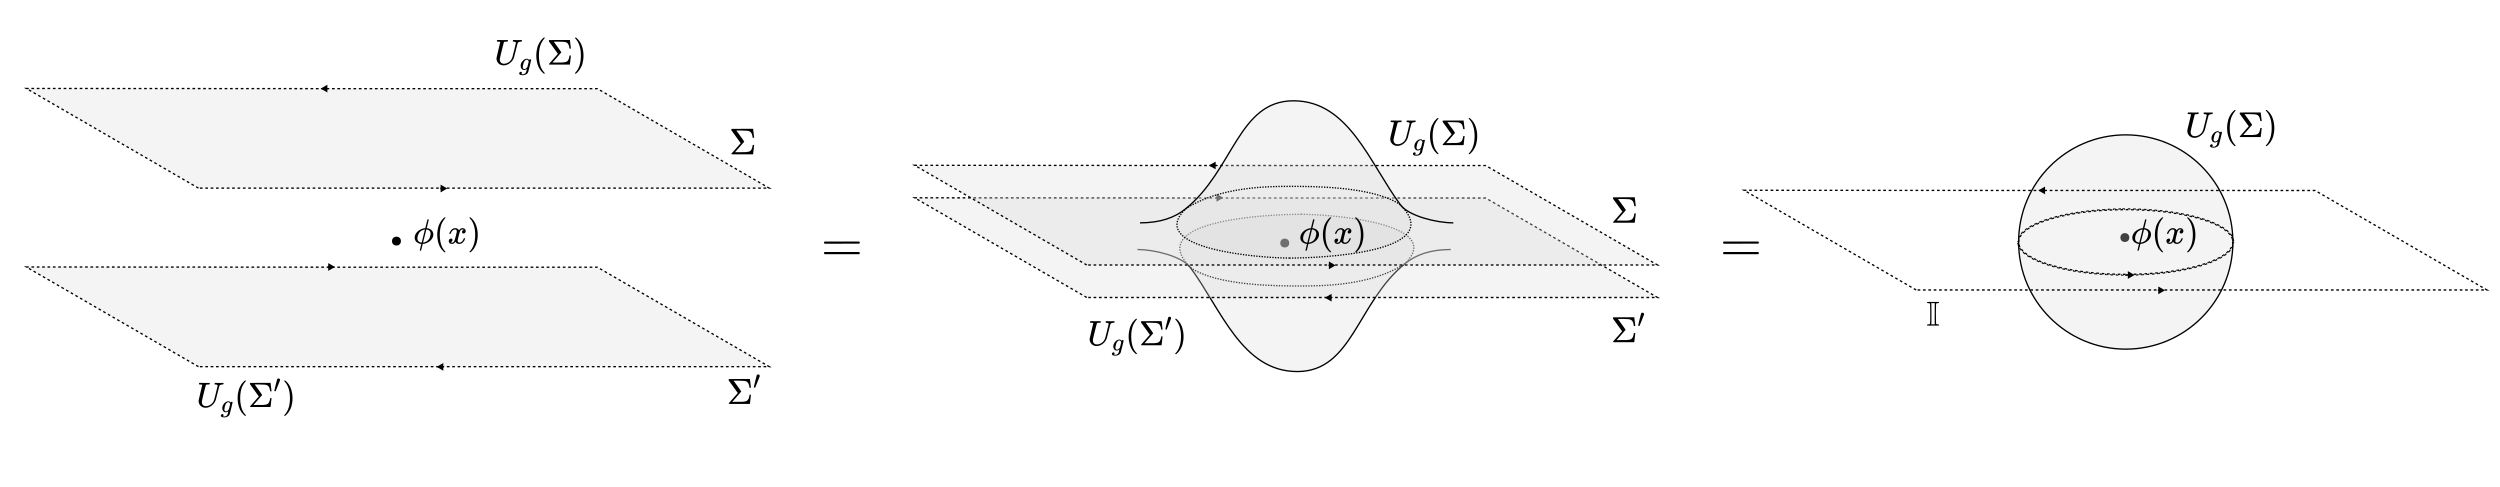 <svg width="1863" height="363" viewBox="0 0 1863 363" fill="none" xmlns="http://www.w3.org/2000/svg">
<circle cx="295.444" cy="179.676" r="3.323" fill="black"/>
<path d="M147.903 140.202L19.635 65.911C161.484 66.071 303.333 66.08 445.182 66.08L573.248 140.202H147.903Z" fill="#D9D9D9" fill-opacity="0.3" stroke="black" stroke-dasharray="2 2"/>
<path d="M333.327 140.465L328.327 137.578V143.352L333.327 140.465ZM328.01 140.965H328.827V139.965H328.01V140.965Z" fill="black"/>
<path d="M238.953 66.029L243.953 68.916V63.143L238.953 66.029ZM243.453 66.529H244.27V65.529H243.453V66.529Z" fill="black"/>
<path d="M147.903 273.241L19.635 198.95C161.484 199.11 303.333 199.119 445.182 199.119L573.248 273.241H147.903Z" fill="#D9D9D9" fill-opacity="0.3" stroke="black" stroke-dasharray="2 2"/>
<path d="M325.351 273.385L330.351 276.272V270.498L325.351 273.385ZM329.851 273.885H330.668V272.885H329.851V273.885Z" fill="black"/>
<path d="M249.587 198.95L244.587 196.063V201.836L249.587 198.95ZM244.27 199.45H245.087V198.45H244.27V199.45Z" fill="black"/>
<path d="M1047.28 196.243C1011.32 225.178 1007.99 276.884 966.727 276.884C925.469 276.884 910.04 230.466 887.024 199.336C886.263 198.569 885.562 197.817 884.92 197.079C855.482 163.266 948.434 159.673 969.54 159.673C991.107 159.673 1077.37 166.237 1047.28 196.243Z" fill="#D9D9D9" fill-opacity="0.3"/>
<path d="M969.54 159.674C991.107 159.674 1077.37 166.237 1047.28 196.243C1022.05 213.122 984.543 213.122 968.602 213.122C952.662 213.122 906.715 213.122 887.024 199.336C851.392 163.424 947.973 159.674 969.54 159.674Z" stroke="black" stroke-dasharray="1 1"/>
<path d="M1081.12 185.929C1066 185.929 1055.24 189.839 1047.28 196.243C1011.32 225.178 1007.99 276.884 966.727 276.884C925.469 276.884 910.04 230.466 887.024 199.336C880.95 191.12 860.367 185.929 847.641 185.929" stroke="black"/>
<path d="M809.846 221.694L681.578 147.403C823.427 147.563 965.276 147.572 1107.13 147.572L1235.19 221.694H809.846Z" fill="#D9D9D9" fill-opacity="0.3" stroke="black" stroke-dasharray="2 2"/>
<path d="M987.294 221.838L992.294 224.725V218.951L987.294 221.838ZM991.794 222.338H992.611V221.338H991.794V222.338Z" fill="black"/>
<path d="M911.53 147.403L906.53 144.516V150.29L911.53 147.403ZM906.213 147.903H907.03V146.903H906.213V147.903Z" fill="black"/>
<circle cx="957.387" cy="181.124" r="3.323" fill="black"/>
<path d="M809.846 197.476L681.578 123.185C823.427 123.345 965.276 123.354 1107.13 123.354L1235.19 197.476H809.846Z" fill="#D9D9D9" fill-opacity="0.3" stroke="black" stroke-dasharray="2 2"/>
<path d="M883.357 155.757C919.324 126.822 922.656 75.116 963.914 75.116C1005.17 75.116 1020.6 121.534 1043.62 152.665C1044.38 153.432 1045.08 154.184 1045.72 154.921C1075.16 188.734 982.207 192.327 961.101 192.327C939.534 192.327 853.267 185.763 883.357 155.757Z" fill="#D9D9D9" fill-opacity="0.3"/>
<path d="M961.101 192.327C939.534 192.327 853.267 185.763 883.357 155.757C908.591 138.879 946.098 138.879 962.039 138.879C977.979 138.879 1023.93 138.879 1043.62 152.665C1079.25 188.576 982.668 192.327 961.101 192.327Z" stroke="black" stroke-dasharray="1 1"/>
<path d="M849.516 166.072C864.64 166.072 875.396 162.161 883.357 155.757C919.324 126.822 922.656 75.116 963.914 75.116C1005.17 75.116 1020.6 121.534 1043.62 152.665C1049.69 160.88 1070.27 166.072 1083 166.072" stroke="black"/>
<path d="M995.269 197.739L990.269 194.852V200.626L995.269 197.739ZM989.953 198.239H990.769V197.239H989.953V198.239Z" fill="black"/>
<path d="M900.896 123.304L905.896 126.191V120.417L900.896 123.304ZM905.396 123.804H906.213V122.804H905.396V123.804Z" fill="black"/>
<circle cx="1583.44" cy="177.018" r="3.323" fill="black"/>
<circle cx="1584.11" cy="180.341" r="79.841" fill="#D9D9D9" fill-opacity="0.3" stroke="black"/>
<path d="M1664.3 178.845C1664.37 179.174 1664.41 179.506 1664.43 179.839L1663.93 179.871C1663.94 180.027 1663.95 180.184 1663.95 180.341C1663.95 180.498 1663.94 180.654 1663.93 180.81L1664.43 180.843C1664.41 181.176 1664.37 181.507 1664.3 181.837L1663.81 181.741C1663.75 182.046 1663.67 182.351 1663.57 182.655L1664.05 182.81C1663.95 183.122 1663.82 183.433 1663.69 183.741L1663.23 183.535C1663.1 183.818 1662.96 184.101 1662.79 184.382L1663.23 184.631C1663.06 184.917 1662.88 185.2 1662.69 185.482L1662.28 185.197C1662.1 185.455 1661.9 185.713 1661.7 185.969L1662.09 186.284C1661.88 186.537 1661.66 186.788 1661.43 187.038L1661.06 186.699C1660.85 186.935 1660.62 187.17 1660.38 187.403L1660.72 187.762C1660.49 187.989 1660.25 188.214 1659.99 188.438L1659.66 188.062C1659.42 188.274 1659.17 188.485 1658.91 188.695L1659.22 189.084C1658.97 189.291 1658.7 189.496 1658.43 189.699L1658.13 189.298C1657.87 189.49 1657.6 189.681 1657.33 189.871L1657.61 190.282C1657.34 190.47 1657.06 190.657 1656.77 190.843L1656.5 190.424C1656.23 190.599 1655.95 190.773 1655.67 190.947L1655.93 191.374C1655.65 191.546 1655.36 191.717 1655.06 191.888L1654.81 191.454C1654.53 191.616 1654.24 191.777 1653.95 191.936L1654.19 192.375C1653.9 192.534 1653.6 192.691 1653.3 192.847L1653.07 192.403C1652.78 192.553 1652.48 192.703 1652.18 192.851L1652.4 193.3C1652.11 193.446 1651.81 193.59 1651.5 193.734L1651.29 193.281C1650.99 193.422 1650.68 193.563 1650.37 193.702L1650.58 194.158C1650.28 194.292 1649.98 194.425 1649.67 194.558L1649.47 194.099C1649.17 194.23 1648.86 194.361 1648.55 194.49L1648.74 194.952C1648.43 195.078 1648.13 195.203 1647.81 195.327L1647.63 194.863C1647.32 194.984 1647.01 195.105 1646.7 195.225L1646.88 195.692C1646.57 195.812 1646.25 195.93 1645.93 196.048L1645.76 195.579C1645.45 195.692 1645.14 195.804 1644.83 195.915L1645 196.386C1644.68 196.498 1644.36 196.609 1644.04 196.719L1643.88 196.246C1643.57 196.353 1643.25 196.459 1642.93 196.564L1643.09 197.039C1642.78 197.143 1642.46 197.246 1642.14 197.348L1641.99 196.872C1641.67 196.973 1641.35 197.074 1641.03 197.174L1641.18 197.652C1640.86 197.749 1640.54 197.846 1640.22 197.942L1640.08 197.463C1639.76 197.557 1639.44 197.651 1639.12 197.744L1639.26 198.224C1638.94 198.317 1638.61 198.41 1638.28 198.502L1638.15 198.02C1637.83 198.109 1637.51 198.196 1637.19 198.283L1637.32 198.766C1637 198.853 1636.68 198.939 1636.36 199.024L1636.23 198.54C1635.9 198.625 1635.58 198.709 1635.25 198.793L1635.37 199.277C1635.05 199.359 1634.73 199.439 1634.41 199.519L1634.29 199.034C1633.97 199.113 1633.64 199.191 1633.32 199.269L1633.43 199.755C1633.11 199.833 1632.78 199.91 1632.45 199.986L1632.34 199.499C1632.01 199.573 1631.69 199.647 1631.36 199.72L1631.47 200.208C1631.15 200.28 1630.82 200.352 1630.5 200.423L1630.39 199.934C1630.06 200.005 1629.74 200.075 1629.41 200.145L1629.51 200.634C1629.18 200.702 1628.86 200.77 1628.53 200.837L1628.43 200.347C1628.1 200.413 1627.78 200.478 1627.45 200.543L1627.55 201.033C1627.22 201.098 1626.89 201.162 1626.56 201.225L1626.46 200.734C1626.14 200.797 1625.81 200.859 1625.47 200.92L1625.57 201.411C1625.24 201.472 1624.91 201.531 1624.59 201.59L1624.5 201.097C1624.17 201.156 1623.84 201.214 1623.51 201.271L1623.6 201.764C1623.27 201.821 1622.93 201.878 1622.6 201.934L1622.52 201.44C1622.19 201.495 1621.86 201.549 1621.53 201.602L1621.61 202.096C1621.29 202.149 1620.96 202.201 1620.63 202.253L1620.55 201.759C1620.22 201.811 1619.89 201.862 1619.55 201.912L1619.63 202.406C1619.3 202.456 1618.97 202.506 1618.63 202.554L1618.56 202.06C1618.23 202.107 1617.91 202.154 1617.58 202.201L1617.65 202.696C1617.32 202.742 1616.98 202.788 1616.65 202.833L1616.58 202.338C1616.25 202.383 1615.92 202.427 1615.58 202.471L1615.65 202.967C1615.32 203.01 1614.99 203.053 1614.66 203.094L1614.59 202.598C1614.27 202.64 1613.94 202.681 1613.6 202.721L1613.66 203.217C1613.33 203.257 1613 203.297 1612.66 203.336L1612.61 202.839C1612.27 202.878 1611.94 202.916 1611.6 202.953L1611.66 203.45C1611.33 203.487 1611 203.523 1610.67 203.559L1610.62 203.062C1610.29 203.097 1609.95 203.132 1609.62 203.166L1609.67 203.663C1609.34 203.698 1609.01 203.731 1608.67 203.764L1608.62 203.267C1608.29 203.299 1607.96 203.331 1607.62 203.363L1607.67 203.86C1607.34 203.891 1607.01 203.922 1606.67 203.951L1606.63 203.453C1606.3 203.483 1605.96 203.512 1605.63 203.54L1605.67 204.039C1605.34 204.067 1605 204.095 1604.67 204.122L1604.63 203.624C1604.3 203.65 1603.96 203.677 1603.63 203.702L1603.67 204.201C1603.34 204.226 1603 204.251 1602.67 204.275L1602.63 203.776C1602.3 203.8 1601.97 203.824 1601.63 203.847L1601.67 204.346C1601.33 204.368 1601 204.391 1600.66 204.412L1600.63 203.913C1600.3 203.934 1599.97 203.955 1599.63 203.975L1599.66 204.474C1599.33 204.494 1599 204.514 1598.66 204.532L1598.64 204.033C1598.3 204.052 1597.97 204.07 1597.63 204.087L1597.66 204.586C1597.32 204.604 1596.99 204.621 1596.65 204.637L1596.63 204.137C1596.3 204.153 1595.96 204.169 1595.63 204.183L1595.65 204.683C1595.32 204.698 1594.99 204.712 1594.65 204.725L1594.63 204.225C1594.3 204.239 1593.96 204.252 1593.63 204.264L1593.65 204.763C1593.31 204.775 1592.98 204.787 1592.64 204.798L1592.62 204.298C1592.29 204.309 1591.96 204.319 1591.62 204.328L1591.64 204.828C1591.31 204.838 1590.97 204.847 1590.64 204.855L1590.63 204.355C1590.29 204.363 1589.96 204.371 1589.62 204.378L1589.63 204.878C1589.3 204.885 1588.96 204.891 1588.63 204.897L1588.62 204.397C1588.28 204.402 1587.95 204.407 1587.62 204.412L1587.62 204.912C1587.29 204.916 1586.96 204.92 1586.62 204.923L1586.62 204.423C1586.28 204.426 1585.95 204.429 1585.61 204.431L1585.62 204.931C1585.28 204.933 1584.95 204.934 1584.61 204.934L1584.61 204.434C1584.44 204.435 1584.27 204.435 1584.11 204.435C1583.94 204.435 1583.77 204.435 1583.6 204.434L1583.6 204.934C1583.27 204.934 1582.93 204.933 1582.59 204.931L1582.6 204.431C1582.26 204.429 1581.93 204.426 1581.59 204.423L1581.59 204.923C1581.26 204.92 1580.92 204.916 1580.59 204.912L1580.6 204.412C1580.26 204.407 1579.93 204.402 1579.59 204.397L1579.59 204.897C1579.25 204.891 1578.91 204.885 1578.58 204.878L1578.59 204.378C1578.25 204.371 1577.92 204.363 1577.59 204.355L1577.57 204.855C1577.24 204.847 1576.91 204.838 1576.57 204.828L1576.59 204.328C1576.25 204.319 1575.92 204.309 1575.59 204.298L1575.57 204.798C1575.24 204.787 1574.9 204.775 1574.56 204.763L1574.58 204.264C1574.25 204.252 1573.91 204.239 1573.58 204.225L1573.56 204.725C1573.23 204.712 1572.89 204.698 1572.56 204.683L1572.58 204.183C1572.25 204.169 1571.92 204.153 1571.58 204.137L1571.56 204.637C1571.22 204.621 1570.89 204.604 1570.55 204.586L1570.58 204.087C1570.24 204.07 1569.91 204.052 1569.58 204.033L1569.55 204.532C1569.22 204.514 1568.88 204.494 1568.55 204.474L1568.58 203.975C1568.25 203.955 1567.91 203.934 1567.58 203.913L1567.55 204.412C1567.21 204.391 1566.88 204.368 1566.54 204.346L1566.58 203.847C1566.24 203.824 1565.91 203.8 1565.58 203.776L1565.54 204.275C1565.21 204.251 1564.88 204.226 1564.54 204.201L1564.58 203.702C1564.25 203.677 1563.92 203.65 1563.58 203.624L1563.54 204.122C1563.21 204.095 1562.87 204.067 1562.54 204.039L1562.58 203.54C1562.25 203.512 1561.91 203.483 1561.58 203.453L1561.54 203.951C1561.21 203.922 1560.87 203.891 1560.54 203.86L1560.59 203.363C1560.26 203.331 1559.92 203.299 1559.59 203.267L1559.54 203.764C1559.21 203.731 1558.87 203.698 1558.54 203.663L1558.59 203.166C1558.26 203.132 1557.93 203.097 1557.6 203.062L1557.54 203.559C1557.21 203.523 1556.88 203.487 1556.55 203.45L1556.61 202.953C1556.27 202.916 1555.94 202.878 1555.61 202.839L1555.55 203.336C1555.21 203.297 1554.88 203.257 1554.55 203.217L1554.61 202.721C1554.28 202.681 1553.95 202.64 1553.62 202.598L1553.56 203.094C1553.22 203.053 1552.89 203.01 1552.56 202.967L1552.63 202.471C1552.29 202.427 1551.96 202.383 1551.63 202.338L1551.56 202.833C1551.23 202.788 1550.9 202.742 1550.57 202.696L1550.64 202.201C1550.31 202.154 1549.98 202.107 1549.65 202.06L1549.58 202.554C1549.25 202.506 1548.91 202.456 1548.58 202.406L1548.66 201.912C1548.32 201.862 1547.99 201.811 1547.66 201.759L1547.59 202.253C1547.26 202.201 1546.93 202.149 1546.6 202.096L1546.68 201.602C1546.35 201.549 1546.02 201.495 1545.7 201.44L1545.61 201.934C1545.28 201.878 1544.95 201.821 1544.62 201.764L1544.7 201.271C1544.37 201.214 1544.04 201.156 1543.71 201.097L1543.63 201.59C1543.3 201.531 1542.97 201.472 1542.65 201.411L1542.74 200.92C1542.41 200.859 1542.08 200.797 1541.75 200.734L1541.65 201.225C1541.32 201.162 1540.99 201.098 1540.67 201.033L1540.76 200.543C1540.43 200.478 1540.11 200.413 1539.79 200.347L1539.69 200.837C1539.36 200.77 1539.03 200.702 1538.7 200.634L1538.81 200.145C1538.48 200.075 1538.15 200.005 1537.82 199.934L1537.72 200.423C1537.39 200.352 1537.06 200.28 1536.74 200.208L1536.85 199.72C1536.52 199.647 1536.2 199.573 1535.88 199.499L1535.76 199.986C1535.43 199.91 1535.1 199.833 1534.78 199.755L1534.89 199.269C1534.57 199.191 1534.25 199.113 1533.92 199.034L1533.8 199.519C1533.48 199.439 1533.16 199.359 1532.84 199.277L1532.96 198.793C1532.63 198.709 1532.31 198.625 1531.98 198.54L1531.86 199.024C1531.53 198.939 1531.21 198.853 1530.89 198.766L1531.02 198.283C1530.7 198.196 1530.38 198.109 1530.06 198.02L1529.93 198.502C1529.6 198.41 1529.28 198.317 1528.95 198.224L1529.09 197.744C1528.77 197.651 1528.45 197.557 1528.13 197.463L1527.99 197.942C1527.67 197.846 1527.35 197.749 1527.04 197.652L1527.18 197.174C1526.86 197.074 1526.54 196.973 1526.22 196.872L1526.07 197.348C1525.75 197.246 1525.43 197.143 1525.12 197.039L1525.28 196.564C1524.96 196.459 1524.64 196.353 1524.33 196.246L1524.17 196.719C1523.85 196.609 1523.53 196.498 1523.22 196.386L1523.38 195.915C1523.07 195.804 1522.76 195.692 1522.45 195.579L1522.28 196.048C1521.96 195.93 1521.65 195.812 1521.33 195.692L1521.51 195.225C1521.2 195.105 1520.89 194.984 1520.58 194.863L1520.4 195.327C1520.09 195.203 1519.78 195.078 1519.47 194.952L1519.67 194.49C1519.35 194.361 1519.04 194.23 1518.74 194.099L1518.54 194.558C1518.23 194.425 1517.93 194.292 1517.63 194.158L1517.84 193.702C1517.53 193.563 1517.22 193.422 1516.92 193.281L1516.71 193.734C1516.41 193.59 1516.11 193.446 1515.81 193.3L1516.03 192.852C1515.73 192.703 1515.43 192.553 1515.14 192.403L1514.91 192.847C1514.61 192.691 1514.32 192.534 1514.02 192.376L1514.26 191.936C1513.97 191.777 1513.68 191.616 1513.4 191.454L1513.15 191.888C1512.86 191.717 1512.57 191.546 1512.28 191.374L1512.54 190.947C1512.26 190.773 1511.98 190.599 1511.71 190.424L1511.44 190.843C1511.15 190.658 1510.87 190.47 1510.6 190.282L1510.88 189.871C1510.61 189.681 1510.34 189.49 1510.08 189.298L1509.79 189.699C1509.51 189.496 1509.25 189.291 1508.99 189.084L1509.3 188.695C1509.04 188.485 1508.79 188.274 1508.55 188.062L1508.22 188.438C1507.97 188.214 1507.72 187.989 1507.49 187.762L1507.84 187.403C1507.59 187.17 1507.36 186.935 1507.15 186.699L1506.78 187.038C1506.55 186.788 1506.33 186.537 1506.13 186.284L1506.52 185.969C1506.31 185.713 1506.11 185.455 1505.93 185.197L1505.52 185.482C1505.33 185.2 1505.15 184.917 1504.98 184.631L1505.42 184.382C1505.26 184.101 1505.11 183.818 1504.98 183.535L1504.53 183.741C1504.39 183.433 1504.27 183.122 1504.17 182.81L1504.64 182.655C1504.54 182.351 1504.46 182.046 1504.4 181.741L1503.91 181.837C1503.85 181.507 1503.8 181.176 1503.78 180.843L1504.28 180.81C1504.27 180.654 1504.27 180.498 1504.27 180.341C1504.27 180.184 1504.27 180.027 1504.28 179.871L1503.78 179.839C1503.8 179.506 1503.85 179.174 1503.91 178.845L1504.4 178.941C1504.46 178.635 1504.54 178.33 1504.64 178.026L1504.17 177.872C1504.27 177.56 1504.39 177.249 1504.53 176.941L1504.98 177.146C1505.11 176.863 1505.26 176.581 1505.42 176.3L1504.98 176.05C1505.15 175.765 1505.33 175.481 1505.52 175.199L1505.93 175.485C1506.11 175.226 1506.31 174.969 1506.52 174.712L1506.13 174.398C1506.33 174.145 1506.55 173.893 1506.78 173.643L1507.15 173.982C1507.36 173.747 1507.59 173.512 1507.84 173.278L1507.49 172.919C1507.72 172.693 1507.97 172.468 1508.22 172.244L1508.55 172.62C1508.79 172.408 1509.04 172.197 1509.3 171.987L1508.99 171.598C1509.25 171.391 1509.51 171.186 1509.79 170.982L1510.08 171.384C1510.34 171.192 1510.61 171.001 1510.88 170.811L1510.6 170.4C1510.87 170.211 1511.15 170.024 1511.44 169.838L1511.71 170.258C1511.98 170.083 1512.26 169.908 1512.54 169.735L1512.28 169.308C1512.57 169.135 1512.86 168.964 1513.15 168.794L1513.4 169.228C1513.68 169.066 1513.97 168.905 1514.26 168.745L1514.02 168.306C1514.32 168.148 1514.61 167.991 1514.91 167.835L1515.14 168.279C1515.43 168.128 1515.73 167.979 1516.03 167.83L1515.81 167.382C1516.11 167.236 1516.41 167.091 1516.71 166.948L1516.92 167.4C1517.22 167.259 1517.53 167.119 1517.84 166.98L1517.63 166.524C1517.93 166.39 1518.23 166.256 1518.54 166.124L1518.74 166.583C1519.04 166.451 1519.35 166.321 1519.67 166.191L1519.47 165.729C1519.78 165.603 1520.09 165.478 1520.4 165.354L1520.58 165.819C1520.89 165.697 1521.2 165.577 1521.51 165.457L1521.33 164.99C1521.65 164.87 1521.96 164.751 1522.28 164.634L1522.45 165.103C1522.76 164.99 1523.07 164.878 1523.38 164.767L1523.22 164.296C1523.53 164.184 1523.85 164.073 1524.17 163.963L1524.33 164.436C1524.64 164.329 1524.96 164.223 1525.28 164.117L1525.12 163.643C1525.43 163.539 1525.75 163.436 1526.07 163.334L1526.22 163.81C1526.54 163.708 1526.86 163.608 1527.18 163.508L1527.04 163.03C1527.35 162.933 1527.67 162.836 1527.99 162.74L1528.13 163.219C1528.45 163.124 1528.77 163.031 1529.09 162.938L1528.95 162.458C1529.28 162.364 1529.6 162.272 1529.93 162.18L1530.06 162.662C1530.38 162.573 1530.7 162.485 1531.02 162.398L1530.89 161.916C1531.21 161.829 1531.53 161.743 1531.86 161.658L1531.98 162.141C1532.31 162.056 1532.63 161.972 1532.96 161.889L1532.84 161.404C1533.16 161.323 1533.48 161.242 1533.8 161.163L1533.92 161.648C1534.25 161.569 1534.57 161.491 1534.89 161.413L1534.78 160.927C1535.1 160.849 1535.43 160.772 1535.76 160.695L1535.88 161.183C1536.2 161.108 1536.52 161.035 1536.85 160.962L1536.74 160.474C1537.06 160.401 1537.39 160.33 1537.72 160.259L1537.82 160.747C1538.15 160.677 1538.48 160.606 1538.81 160.537L1538.7 160.048C1539.03 159.979 1539.36 159.912 1539.69 159.845L1539.79 160.334C1540.11 160.269 1540.43 160.203 1540.76 160.139L1540.66 159.648C1540.99 159.584 1541.32 159.52 1541.65 159.457L1541.75 159.948C1542.08 159.885 1542.41 159.823 1542.74 159.762L1542.65 159.27C1542.97 159.21 1543.3 159.151 1543.63 159.092L1543.71 159.584C1544.04 159.526 1544.37 159.468 1544.7 159.411L1544.62 158.918C1544.95 158.861 1545.28 158.804 1545.61 158.748L1545.7 159.241C1546.02 159.187 1546.35 159.133 1546.68 159.079L1546.6 158.586C1546.93 158.533 1547.26 158.48 1547.59 158.429L1547.66 158.923C1547.99 158.871 1548.32 158.82 1548.66 158.77L1548.58 158.275C1548.91 158.225 1549.25 158.176 1549.58 158.127L1549.65 158.622C1549.98 158.574 1550.31 158.527 1550.64 158.481L1550.57 157.986C1550.9 157.939 1551.23 157.893 1551.56 157.848L1551.63 158.344C1551.96 158.299 1552.29 158.254 1552.63 158.21L1552.56 157.715C1552.89 157.672 1553.22 157.629 1553.56 157.587L1553.62 158.083C1553.95 158.042 1554.28 158.001 1554.61 157.961L1554.55 157.465C1554.88 157.424 1555.21 157.385 1555.55 157.346L1555.61 157.843C1555.94 157.804 1556.27 157.766 1556.61 157.728L1556.55 157.231C1556.88 157.194 1557.21 157.158 1557.54 157.123L1557.6 157.62C1557.93 157.585 1558.26 157.55 1558.59 157.516L1558.54 157.018C1558.87 156.984 1559.21 156.95 1559.54 156.917L1559.59 157.415C1559.92 157.382 1560.26 157.35 1560.59 157.319L1560.54 156.821C1560.87 156.79 1561.21 156.76 1561.54 156.73L1561.58 157.228C1561.91 157.199 1562.25 157.17 1562.58 157.141L1562.54 156.643C1562.87 156.615 1563.21 156.587 1563.54 156.56L1563.58 157.058C1563.92 157.031 1564.25 157.005 1564.58 156.979L1564.54 156.481C1564.88 156.455 1565.21 156.431 1565.54 156.407L1565.58 156.905C1565.91 156.881 1566.24 156.858 1566.58 156.835L1566.54 156.336C1566.88 156.313 1567.21 156.291 1567.55 156.27L1567.58 156.768C1567.91 156.747 1568.25 156.727 1568.58 156.706L1568.55 156.207C1568.88 156.187 1569.22 156.168 1569.55 156.149L1569.58 156.649C1569.91 156.63 1570.24 156.612 1570.58 156.595L1570.55 156.095C1570.89 156.078 1571.22 156.061 1571.56 156.045L1571.58 156.544C1571.92 156.528 1572.25 156.513 1572.58 156.498L1572.56 155.999C1572.89 155.984 1573.23 155.97 1573.56 155.957L1573.58 156.456C1573.91 156.443 1574.25 156.43 1574.58 156.418L1574.56 155.918C1574.9 155.906 1575.24 155.895 1575.57 155.884L1575.59 156.384C1575.92 156.373 1576.25 156.363 1576.59 156.353L1576.57 155.853C1576.91 155.844 1577.24 155.835 1577.57 155.827L1577.59 156.327C1577.92 156.318 1578.25 156.311 1578.59 156.304L1578.58 155.804C1578.91 155.797 1579.25 155.791 1579.59 155.785L1579.59 156.285C1579.93 156.279 1580.26 156.274 1580.6 156.27L1580.59 155.77C1580.92 155.765 1581.26 155.762 1581.59 155.759L1581.59 156.259C1581.93 156.255 1582.26 156.253 1582.6 156.251L1582.59 155.751C1582.93 155.749 1583.27 155.748 1583.6 155.747L1583.6 156.247C1583.77 156.247 1583.94 156.247 1584.11 156.247C1584.27 156.247 1584.44 156.247 1584.61 156.247L1584.61 155.747C1584.95 155.748 1585.28 155.749 1585.62 155.751L1585.61 156.251C1585.95 156.253 1586.28 156.255 1586.62 156.259L1586.62 155.759C1586.96 155.762 1587.29 155.765 1587.62 155.77L1587.62 156.27C1587.95 156.274 1588.28 156.279 1588.62 156.285L1588.63 155.785C1588.96 155.791 1589.3 155.797 1589.63 155.804L1589.62 156.304C1589.96 156.311 1590.29 156.318 1590.63 156.327L1590.64 155.827C1590.97 155.835 1591.31 155.844 1591.64 155.853L1591.62 156.353C1591.96 156.363 1592.29 156.373 1592.62 156.384L1592.64 155.884C1592.98 155.895 1593.31 155.906 1593.65 155.918L1593.63 156.418C1593.96 156.43 1594.3 156.443 1594.63 156.456L1594.65 155.957C1594.99 155.97 1595.32 155.984 1595.65 155.999L1595.63 156.498C1595.96 156.513 1596.3 156.528 1596.63 156.544L1596.65 156.045C1596.99 156.061 1597.32 156.078 1597.66 156.095L1597.63 156.595C1597.97 156.612 1598.3 156.63 1598.64 156.649L1598.66 156.149C1599 156.168 1599.33 156.187 1599.66 156.207L1599.63 156.706C1599.97 156.727 1600.3 156.747 1600.63 156.768L1600.66 156.269C1601 156.291 1601.33 156.313 1601.67 156.336L1601.63 156.835C1601.97 156.858 1602.3 156.881 1602.63 156.905L1602.67 156.407C1603 156.431 1603.34 156.455 1603.67 156.481L1603.63 156.979C1603.96 157.005 1604.3 157.031 1604.63 157.058L1604.67 156.56C1605 156.587 1605.34 156.615 1605.67 156.643L1605.63 157.141C1605.96 157.17 1606.3 157.199 1606.63 157.228L1606.67 156.73C1607.01 156.76 1607.34 156.79 1607.67 156.821L1607.62 157.319C1607.96 157.35 1608.29 157.382 1608.62 157.415L1608.67 156.917C1609.01 156.95 1609.34 156.984 1609.67 157.018L1609.62 157.516C1609.95 157.55 1610.29 157.585 1610.62 157.62L1610.67 157.123C1611 157.158 1611.33 157.194 1611.66 157.231L1611.6 157.728C1611.94 157.766 1612.27 157.804 1612.61 157.843L1612.66 157.346C1613 157.385 1613.33 157.424 1613.66 157.465L1613.6 157.961C1613.94 158.001 1614.27 158.042 1614.59 158.083L1614.66 157.587C1614.99 157.629 1615.32 157.672 1615.65 157.715L1615.58 158.21C1615.92 158.254 1616.25 158.299 1616.58 158.344L1616.65 157.848C1616.98 157.893 1617.32 157.939 1617.65 157.986L1617.58 158.481C1617.91 158.527 1618.23 158.574 1618.56 158.622L1618.63 158.127C1618.97 158.176 1619.3 158.225 1619.63 158.275L1619.55 158.77C1619.89 158.82 1620.22 158.871 1620.55 158.923L1620.63 158.429C1620.96 158.48 1621.29 158.533 1621.61 158.586L1621.53 159.079C1621.86 159.133 1622.19 159.187 1622.52 159.241L1622.6 158.748C1622.93 158.804 1623.27 158.861 1623.6 158.918L1623.51 159.411C1623.84 159.468 1624.17 159.526 1624.5 159.584L1624.59 159.092C1624.91 159.151 1625.24 159.21 1625.57 159.27L1625.47 159.762C1625.81 159.823 1626.14 159.885 1626.46 159.948L1626.56 159.457C1626.89 159.52 1627.22 159.584 1627.55 159.648L1627.45 160.139C1627.78 160.203 1628.1 160.269 1628.43 160.334L1628.53 159.845C1628.86 159.912 1629.18 159.979 1629.51 160.048L1629.41 160.537C1629.74 160.606 1630.06 160.677 1630.39 160.747L1630.5 160.259C1630.82 160.33 1631.15 160.401 1631.47 160.474L1631.36 160.962C1631.69 161.035 1632.01 161.108 1632.34 161.183L1632.45 160.695C1632.78 160.772 1633.11 160.849 1633.43 160.927L1633.32 161.413C1633.64 161.491 1633.97 161.569 1634.29 161.648L1634.41 161.163C1634.73 161.242 1635.05 161.323 1635.37 161.404L1635.25 161.889C1635.58 161.972 1635.9 162.056 1636.23 162.141L1636.36 161.658C1636.68 161.743 1637 161.829 1637.32 161.916L1637.19 162.398C1637.51 162.485 1637.83 162.573 1638.15 162.662L1638.28 162.18C1638.61 162.272 1638.94 162.364 1639.26 162.458L1639.12 162.938C1639.44 163.031 1639.76 163.124 1640.08 163.219L1640.22 162.74C1640.54 162.836 1640.86 162.932 1641.18 163.03L1641.03 163.508C1641.35 163.608 1641.67 163.708 1641.99 163.81L1642.14 163.334C1642.46 163.436 1642.78 163.539 1643.09 163.643L1642.93 164.117C1643.25 164.223 1643.57 164.329 1643.88 164.436L1644.04 163.963C1644.36 164.073 1644.68 164.184 1645 164.296L1644.83 164.767C1645.14 164.878 1645.45 164.99 1645.76 165.103L1645.93 164.634C1646.25 164.751 1646.57 164.87 1646.88 164.99L1646.7 165.457C1647.01 165.577 1647.32 165.697 1647.63 165.819L1647.81 165.354C1648.13 165.478 1648.43 165.603 1648.74 165.729L1648.55 166.191C1648.86 166.321 1649.17 166.451 1649.47 166.583L1649.67 166.124C1649.98 166.256 1650.28 166.39 1650.58 166.524L1650.37 166.98C1650.68 167.119 1650.99 167.259 1651.29 167.4L1651.5 166.948C1651.81 167.091 1652.11 167.236 1652.4 167.382L1652.18 167.83C1652.48 167.979 1652.78 168.128 1653.07 168.279L1653.3 167.835C1653.6 167.991 1653.9 168.148 1654.19 168.306L1653.95 168.745C1654.24 168.905 1654.53 169.066 1654.81 169.228L1655.06 168.794C1655.36 168.964 1655.65 169.135 1655.93 169.308L1655.67 169.735C1655.95 169.908 1656.23 170.083 1656.5 170.258L1656.77 169.838C1657.06 170.024 1657.34 170.211 1657.61 170.4L1657.33 170.811C1657.6 171.001 1657.87 171.192 1658.13 171.384L1658.43 170.982C1658.7 171.186 1658.97 171.391 1659.22 171.597L1658.91 171.987C1659.17 172.197 1659.42 172.408 1659.66 172.62L1659.99 172.244C1660.25 172.468 1660.49 172.693 1660.72 172.919L1660.38 173.278C1660.62 173.512 1660.85 173.747 1661.06 173.982L1661.43 173.643C1661.66 173.893 1661.88 174.145 1662.09 174.398L1661.7 174.712C1661.9 174.969 1662.1 175.226 1662.28 175.485L1662.69 175.199C1662.88 175.481 1663.06 175.765 1663.23 176.05L1662.79 176.3C1662.96 176.581 1663.1 176.863 1663.23 177.146L1663.69 176.941C1663.82 177.249 1663.95 177.56 1664.05 177.872L1663.57 178.026C1663.67 178.33 1663.75 178.635 1663.81 178.941L1664.3 178.845Z" stroke="black" stroke-dasharray="1 1"/>
<path d="M1590.66 204.935L1585.66 202.048V207.822L1590.66 204.935ZM1584.11 205.435H1586.16V204.435H1584.11V205.435Z" fill="black"/>
<path d="M1427.92 216.085L1299.66 141.794C1441.51 141.954 1583.35 141.963 1725.2 141.963L1853.27 216.085H1427.92Z" stroke="black" stroke-dasharray="2 2"/>
<path d="M1613.35 216.348L1608.35 213.461V219.235L1613.35 216.348ZM1608.03 216.848H1608.85V215.848H1608.03V216.848Z" fill="black"/>
<path d="M1518.98 141.913L1523.98 144.799V139.026L1518.98 141.913ZM1523.48 142.413H1524.29V141.413H1523.48V142.413Z" fill="black"/>
<path d="M559.617 294.282C559.581 294.337 559.454 295.434 559.236 297.573C559.019 299.713 558.892 300.819 558.856 300.891V301H551.05C547.061 301 544.741 301 544.088 301C543.435 301 543.091 300.955 543.054 300.864V300.837C543 300.728 543 300.628 543.054 300.538L543.49 300.021C543.78 299.695 544.215 299.205 544.795 298.552C545.375 297.9 545.928 297.274 546.454 296.676L549.799 292.868L543.027 283.485L543 283.105C543 282.76 543.045 282.552 543.136 282.479C543.19 282.443 545.828 282.425 551.05 282.425H558.856V282.533C558.892 282.624 559.019 283.667 559.236 285.661C559.454 287.655 559.581 288.716 559.617 288.843V288.952H558.529V288.843C558.384 287.791 558.185 286.921 557.931 286.232C557.677 285.543 557.269 284.981 556.707 284.546C556.163 284.165 555.429 283.93 554.504 283.839C553.58 283.748 552.265 283.694 550.561 283.676H549.5H546.644L549.473 287.565C549.854 288.091 550.325 288.743 550.887 289.523C551.884 290.901 552.383 291.644 552.383 291.753C552.383 291.789 552.374 291.817 552.356 291.835L545.692 299.45C550.28 299.45 552.764 299.441 553.144 299.423C554.015 299.386 554.74 299.296 555.32 299.151C555.9 299.006 556.29 298.87 556.49 298.743C556.689 298.616 556.907 298.434 557.142 298.199C557.505 297.8 557.804 297.265 558.04 296.594C558.276 295.923 558.421 295.352 558.475 294.881L558.529 294.174H559.617V294.282Z" fill="black"/>
<path d="M562.659 288.941C562.582 288.941 562.409 288.902 562.14 288.826C561.871 288.749 561.73 288.672 561.717 288.595C561.717 288.505 562.07 287.018 562.775 284.134C563.48 281.25 563.871 279.743 563.948 279.615C564.14 279.205 564.473 279 564.947 279C565.204 279 565.473 279.096 565.755 279.288C566.037 279.481 566.178 279.763 566.178 280.134C566.178 280.199 566.165 280.295 566.14 280.423C566.127 280.513 565.569 281.942 564.467 284.711C563.364 287.48 562.794 288.877 562.755 288.902C562.717 288.928 562.685 288.941 562.659 288.941Z" fill="black"/>
<path d="M371.262 31.033C370.653 31.033 370.331 30.997 370.295 30.926C370.277 30.89 370.268 30.819 370.268 30.711C370.268 30.282 370.367 29.986 370.564 29.825C370.599 29.807 370.752 29.799 371.02 29.799C371.754 29.834 372.971 29.852 374.671 29.852C375.279 29.852 375.843 29.852 376.362 29.852C376.881 29.852 377.283 29.843 377.57 29.825C377.856 29.807 378.035 29.807 378.107 29.825C378.393 29.825 378.536 29.915 378.536 30.094C378.536 30.13 378.518 30.255 378.482 30.47C378.393 30.774 378.303 30.953 378.214 31.006H378.16C378.124 31.006 378.08 31.006 378.026 31.006C377.972 31.006 377.91 31.006 377.838 31.006C377.767 31.006 377.686 31.015 377.597 31.033C377.507 31.051 377.427 31.051 377.355 31.033C376.657 31.051 376.21 31.078 376.013 31.114C375.816 31.15 375.655 31.248 375.53 31.409C375.512 31.445 375.261 32.384 374.778 34.228C374.295 36.071 373.812 38.004 373.329 40.026C372.845 42.048 372.577 43.238 372.523 43.596C372.487 43.846 372.47 44.106 372.47 44.374C372.47 45.341 372.747 46.101 373.302 46.656C373.856 47.211 374.626 47.488 375.61 47.488C376.809 47.488 378.008 47.085 379.207 46.28C380.406 45.475 381.283 44.258 381.838 42.629L383.207 37.234C384.048 33.798 384.468 32.009 384.468 31.865C384.468 31.382 383.896 31.105 382.75 31.033C382.321 31.033 382.106 30.935 382.106 30.738C382.106 30.702 382.124 30.595 382.16 30.416C382.231 30.13 382.285 29.959 382.321 29.906C382.357 29.852 382.446 29.816 382.589 29.799C382.643 29.799 382.929 29.807 383.448 29.825C383.967 29.843 384.719 29.861 385.703 29.879C386.616 29.879 387.314 29.87 387.797 29.852C388.28 29.834 388.54 29.825 388.575 29.825C388.844 29.825 388.978 29.915 388.978 30.094C388.978 30.488 388.906 30.756 388.763 30.899C388.71 30.988 388.513 31.033 388.173 31.033C386.902 31.105 386.106 31.463 385.784 32.107C385.748 32.197 385.3 33.923 384.442 37.288C383.708 40.312 383.26 42.093 383.099 42.629C382.509 44.419 381.48 45.877 380.012 47.005C378.545 48.132 377.024 48.705 375.449 48.723C373.803 48.723 372.487 48.222 371.503 47.22C370.519 46.217 370.018 45.027 370 43.65V43.22C370 42.898 370.492 40.768 371.476 36.831C372.353 33.234 372.792 31.382 372.792 31.275C372.792 31.15 372.282 31.069 371.262 31.033Z" fill="black"/>
<path d="M392.625 51.343C392.436 51.507 392.157 51.684 391.79 51.874C391.423 52.064 391.038 52.159 390.633 52.159C389.836 52.159 389.197 51.874 388.716 51.305C388.235 50.735 387.988 50.008 387.976 49.122C387.976 47.794 388.463 46.573 389.437 45.459C390.411 44.346 391.493 43.783 392.682 43.77C393.277 43.77 393.827 44.074 394.333 44.681L394.39 44.605C394.416 44.568 394.447 44.529 394.485 44.492C394.523 44.454 394.58 44.403 394.656 44.34C394.732 44.276 394.814 44.232 394.903 44.207C394.991 44.182 395.092 44.163 395.206 44.15C395.383 44.15 395.529 44.207 395.643 44.321C395.757 44.435 395.82 44.555 395.833 44.681C395.833 44.871 395.472 46.402 394.751 49.274C394.03 52.146 393.65 53.614 393.612 53.677C393.384 54.36 392.897 54.923 392.151 55.366C391.404 55.809 390.55 56.036 389.589 56.049C387.805 56.049 386.913 55.619 386.913 54.759C386.913 54.43 387.027 54.139 387.255 53.886C387.482 53.633 387.773 53.506 388.128 53.506C388.317 53.506 388.494 53.563 388.659 53.677C388.823 53.791 388.912 53.987 388.925 54.265C388.925 54.392 388.912 54.512 388.887 54.626C388.861 54.74 388.817 54.828 388.754 54.892C388.691 54.955 388.64 55.018 388.602 55.081C388.564 55.145 388.52 55.195 388.469 55.233L388.431 55.271H388.45C388.577 55.309 388.956 55.328 389.589 55.328C390.07 55.328 390.449 55.252 390.728 55.1C391.019 54.961 391.291 54.752 391.544 54.474C391.797 54.196 391.974 53.898 392.075 53.582C392.151 53.342 392.252 52.949 392.379 52.405C392.543 51.798 392.625 51.444 392.625 51.343ZM394.011 45.934L393.935 45.725C393.897 45.586 393.865 45.491 393.84 45.441C393.815 45.39 393.777 45.301 393.726 45.175C393.675 45.048 393.612 44.96 393.536 44.909C393.46 44.858 393.378 44.789 393.29 44.7C393.201 44.612 393.087 44.555 392.948 44.529C392.809 44.504 392.67 44.485 392.53 44.473C391.974 44.473 391.436 44.808 390.917 45.478C390.538 45.972 390.221 46.725 389.968 47.737C389.715 48.749 389.589 49.483 389.589 49.938C389.589 50.938 389.981 51.438 390.765 51.438C391.474 51.438 392.17 50.995 392.853 50.109L393.005 49.919L394.011 45.934Z" fill="black"/>
<path d="M399.643 41.422C399.643 40.187 399.732 39.015 399.911 37.905C400.09 36.795 400.296 35.838 400.529 35.033C400.761 34.228 401.092 33.44 401.522 32.671C401.951 31.901 402.291 31.302 402.542 30.872C402.792 30.443 403.168 29.977 403.669 29.476C404.17 28.975 404.465 28.671 404.555 28.564C404.644 28.456 404.868 28.268 405.226 28H405.575H405.682C405.933 28 406.058 28.081 406.058 28.242C406.058 28.295 405.906 28.483 405.602 28.805C405.298 29.127 404.931 29.602 404.501 30.228C404.072 30.854 403.633 31.624 403.186 32.536C402.739 33.449 402.363 34.684 402.059 36.241C401.754 37.798 401.602 39.525 401.602 41.422C401.602 43.318 401.754 45.036 402.059 46.575C402.363 48.114 402.73 49.358 403.159 50.306C403.589 51.255 404.027 52.025 404.474 52.615C404.922 53.206 405.298 53.68 405.602 54.038C405.906 54.396 406.058 54.584 406.058 54.601C406.058 54.762 405.924 54.843 405.656 54.843H405.575H405.226L404.474 54.199C402.792 52.678 401.566 50.781 400.797 48.508C400.027 46.235 399.643 43.873 399.643 41.422Z" fill="black"/>
<path d="M425.439 41.502C425.403 41.556 425.278 42.638 425.063 44.75C424.848 46.862 424.723 47.953 424.687 48.025V48.132H416.983C413.046 48.132 410.756 48.132 410.111 48.132C409.467 48.132 409.127 48.087 409.091 47.998V47.971C409.038 47.864 409.038 47.765 409.091 47.676L409.521 47.166C409.807 46.844 410.237 46.361 410.809 45.716C411.382 45.072 411.928 44.455 412.447 43.864L415.748 40.106L409.065 30.845L409.038 30.47C409.038 30.13 409.082 29.924 409.172 29.852C409.226 29.816 411.829 29.799 416.983 29.799H424.687V29.906C424.723 29.995 424.848 31.024 425.063 32.993C425.278 34.961 425.403 36.008 425.439 36.133V36.241H424.365V36.133C424.222 35.096 424.025 34.236 423.775 33.556C423.524 32.877 423.121 32.322 422.567 31.892C422.03 31.516 421.305 31.284 420.392 31.194C419.48 31.105 418.182 31.051 416.5 31.033H415.453H412.635L415.426 34.872C415.802 35.391 416.267 36.035 416.822 36.804C417.806 38.164 418.299 38.898 418.299 39.006C418.299 39.041 418.29 39.068 418.272 39.086L411.695 46.602C416.223 46.602 418.674 46.593 419.05 46.575C419.909 46.539 420.625 46.45 421.198 46.307C421.77 46.164 422.155 46.029 422.352 45.904C422.549 45.779 422.763 45.6 422.996 45.367C423.354 44.974 423.649 44.446 423.882 43.784C424.115 43.121 424.258 42.558 424.311 42.093L424.365 41.395H425.439V41.502Z" fill="black"/>
<path d="M428.553 28.027L428.66 28C428.749 28 428.839 28 428.928 28H429.25L430.002 28.644C431.684 30.165 432.91 32.062 433.68 34.335C434.449 36.608 434.834 38.97 434.834 41.422C434.834 42.638 434.744 43.81 434.565 44.938C434.386 46.065 434.181 47.023 433.948 47.81C433.715 48.597 433.384 49.385 432.955 50.172C432.525 50.96 432.185 51.559 431.935 51.971C431.684 52.382 431.317 52.839 430.834 53.34C430.351 53.841 430.065 54.136 429.975 54.226C429.886 54.315 429.68 54.485 429.358 54.736C429.304 54.789 429.268 54.825 429.25 54.843H428.928C428.785 54.843 428.687 54.843 428.633 54.843C428.579 54.843 428.535 54.816 428.499 54.762C428.463 54.709 428.436 54.628 428.418 54.521C428.436 54.503 428.535 54.387 428.714 54.172C431.487 51.291 432.874 47.041 432.874 41.422C432.874 35.802 431.487 31.552 428.714 28.671C428.535 28.456 428.436 28.34 428.418 28.322C428.418 28.179 428.463 28.081 428.553 28.027Z" fill="black"/>
<path d="M149.237 286.525C148.64 286.525 148.325 286.49 148.29 286.419C148.272 286.384 148.263 286.314 148.263 286.209C148.263 285.788 148.36 285.498 148.553 285.34C148.588 285.323 148.737 285.314 149 285.314C149.719 285.349 150.913 285.367 152.579 285.367C153.176 285.367 153.729 285.367 154.238 285.367C154.746 285.367 155.141 285.358 155.422 285.34C155.703 285.323 155.878 285.323 155.948 285.34C156.229 285.34 156.369 285.428 156.369 285.604C156.369 285.639 156.352 285.761 156.317 285.972C156.229 286.27 156.141 286.446 156.054 286.498H156.001C155.966 286.498 155.922 286.498 155.869 286.498C155.817 286.498 155.755 286.498 155.685 286.498C155.615 286.498 155.536 286.507 155.448 286.525C155.36 286.542 155.282 286.542 155.211 286.525C154.527 286.542 154.088 286.569 153.895 286.604C153.702 286.639 153.544 286.735 153.422 286.893C153.404 286.928 153.158 287.849 152.685 289.657C152.211 291.464 151.737 293.359 151.264 295.342C150.79 297.324 150.527 298.491 150.474 298.842C150.439 299.088 150.421 299.342 150.421 299.605C150.421 300.553 150.693 301.298 151.237 301.842C151.781 302.386 152.536 302.658 153.501 302.658C154.676 302.658 155.852 302.263 157.027 301.474C158.203 300.684 159.063 299.491 159.607 297.894L160.949 292.604C161.773 289.236 162.186 287.481 162.186 287.341C162.186 286.867 161.624 286.595 160.501 286.525C160.08 286.525 159.87 286.428 159.87 286.235C159.87 286.2 159.887 286.095 159.922 285.919C159.993 285.639 160.045 285.472 160.08 285.419C160.115 285.367 160.203 285.332 160.343 285.314C160.396 285.314 160.677 285.323 161.186 285.34C161.695 285.358 162.431 285.375 163.396 285.393C164.291 285.393 164.976 285.384 165.449 285.367C165.923 285.349 166.177 285.34 166.213 285.34C166.476 285.34 166.607 285.428 166.607 285.604C166.607 285.99 166.537 286.253 166.397 286.393C166.344 286.481 166.151 286.525 165.818 286.525C164.572 286.595 163.791 286.946 163.475 287.577C163.44 287.665 163.002 289.358 162.159 292.657C161.44 295.622 161.001 297.368 160.844 297.894C160.265 299.649 159.256 301.079 157.817 302.184C156.378 303.29 154.887 303.851 153.343 303.869C151.728 303.869 150.439 303.378 149.474 302.395C148.509 301.412 148.018 300.246 148 298.895V298.473C148 298.158 148.483 296.07 149.448 292.21C150.307 288.683 150.737 286.867 150.737 286.762C150.737 286.639 150.237 286.56 149.237 286.525Z" fill="black"/>
<path d="M170.183 306.437C169.997 306.599 169.724 306.772 169.365 306.958C169.005 307.145 168.627 307.238 168.23 307.238C167.448 307.238 166.822 306.958 166.35 306.4C165.879 305.842 165.637 305.129 165.625 304.26C165.625 302.958 166.102 301.761 167.057 300.669C168.013 299.578 169.073 299.026 170.239 299.013C170.822 299.013 171.362 299.311 171.858 299.906L171.914 299.832C171.939 299.795 171.97 299.757 172.007 299.72C172.044 299.683 172.1 299.633 172.174 299.571C172.249 299.509 172.33 299.466 172.416 299.441C172.503 299.416 172.602 299.398 172.714 299.385C172.888 299.385 173.03 299.441 173.142 299.553C173.254 299.664 173.316 299.782 173.328 299.906C173.328 300.092 172.975 301.593 172.267 304.409C171.56 307.225 171.188 308.664 171.151 308.726C170.928 309.396 170.45 309.948 169.718 310.382C168.986 310.816 168.149 311.04 167.206 311.052C165.457 311.052 164.583 310.63 164.583 309.787C164.583 309.464 164.694 309.179 164.918 308.931C165.141 308.683 165.426 308.559 165.774 308.559C165.96 308.559 166.133 308.615 166.295 308.726C166.456 308.838 166.543 309.03 166.555 309.303C166.555 309.427 166.543 309.545 166.518 309.657C166.493 309.768 166.45 309.855 166.388 309.917C166.326 309.979 166.276 310.041 166.239 310.103C166.201 310.165 166.158 310.215 166.108 310.252L166.071 310.289H166.09C166.214 310.326 166.586 310.345 167.206 310.345C167.678 310.345 168.05 310.271 168.323 310.122C168.608 309.985 168.875 309.781 169.123 309.508C169.371 309.235 169.545 308.943 169.644 308.633C169.718 308.397 169.818 308.013 169.942 307.479C170.103 306.884 170.183 306.537 170.183 306.437ZM171.542 301.134L171.467 300.93C171.43 300.793 171.399 300.7 171.374 300.651C171.35 300.601 171.312 300.514 171.263 300.39C171.213 300.266 171.151 300.179 171.077 300.13C171.002 300.08 170.922 300.012 170.835 299.925C170.748 299.838 170.636 299.782 170.5 299.757C170.363 299.733 170.227 299.714 170.09 299.702C169.545 299.702 169.017 300.03 168.509 300.688C168.137 301.172 167.827 301.91 167.578 302.902C167.33 303.894 167.206 304.614 167.206 305.061C167.206 306.041 167.591 306.531 168.36 306.531C169.055 306.531 169.737 306.096 170.407 305.228L170.556 305.042L171.542 301.134Z" fill="black"/>
<path d="M177.064 296.71C177.064 295.499 177.152 294.35 177.327 293.262C177.502 292.174 177.704 291.236 177.932 290.446C178.16 289.657 178.485 288.885 178.906 288.13C179.327 287.376 179.661 286.788 179.906 286.367C180.152 285.946 180.52 285.49 181.012 284.998C181.503 284.507 181.792 284.209 181.88 284.103C181.968 283.998 182.187 283.814 182.538 283.551H182.88H182.986C183.231 283.551 183.354 283.63 183.354 283.788C183.354 283.84 183.205 284.024 182.907 284.34C182.608 284.656 182.249 285.121 181.828 285.735C181.406 286.349 180.977 287.104 180.538 287.999C180.099 288.893 179.731 290.104 179.433 291.631C179.134 293.157 178.985 294.85 178.985 296.71C178.985 298.57 179.134 300.254 179.433 301.763C179.731 303.272 180.09 304.492 180.512 305.422C180.933 306.352 181.363 307.106 181.801 307.685C182.24 308.264 182.608 308.729 182.907 309.08C183.205 309.431 183.354 309.615 183.354 309.633C183.354 309.791 183.222 309.869 182.959 309.869H182.88H182.538L181.801 309.238C180.152 307.746 178.95 305.887 178.196 303.658C177.441 301.43 177.064 299.114 177.064 296.71Z" fill="black"/>
<path d="M202.356 296.789C202.321 296.842 202.198 297.903 201.988 299.974C201.777 302.044 201.654 303.114 201.619 303.185V303.29H194.066C190.206 303.29 187.96 303.29 187.328 303.29C186.696 303.29 186.363 303.246 186.328 303.158V303.132C186.275 303.027 186.275 302.93 186.328 302.842L186.749 302.342C187.03 302.026 187.451 301.553 188.012 300.921C188.574 300.289 189.109 299.684 189.618 299.105L192.855 295.42L186.302 286.341L186.275 285.972C186.275 285.639 186.319 285.437 186.407 285.367C186.46 285.332 189.013 285.314 194.066 285.314H201.619V285.419C201.654 285.507 201.777 286.516 201.988 288.446C202.198 290.376 202.321 291.402 202.356 291.525V291.631H201.303V291.525C201.163 290.508 200.97 289.665 200.724 288.999C200.479 288.332 200.084 287.788 199.54 287.367C199.014 286.998 198.303 286.77 197.408 286.683C196.513 286.595 195.241 286.542 193.592 286.525H192.566H189.802L192.539 290.288C192.908 290.797 193.364 291.429 193.908 292.183C194.873 293.517 195.355 294.236 195.355 294.341C195.355 294.377 195.347 294.403 195.329 294.42L188.881 301.79C193.32 301.79 195.724 301.781 196.092 301.763C196.934 301.728 197.636 301.64 198.198 301.5C198.759 301.36 199.136 301.228 199.329 301.105C199.522 300.983 199.733 300.807 199.961 300.579C200.312 300.193 200.602 299.675 200.83 299.026C201.058 298.377 201.198 297.824 201.251 297.368L201.303 296.684H202.356V296.789Z" fill="black"/>
<path d="M205.3 291.62C205.226 291.62 205.058 291.583 204.798 291.508C204.537 291.434 204.401 291.36 204.388 291.285C204.388 291.198 204.729 289.759 205.412 286.968C206.094 284.177 206.472 282.72 206.547 282.595C206.733 282.198 207.055 282 207.514 282C207.762 282 208.023 282.093 208.296 282.279C208.569 282.465 208.705 282.738 208.705 283.098C208.705 283.16 208.693 283.253 208.668 283.377C208.656 283.464 208.116 284.847 207.049 287.526C205.982 290.206 205.43 291.558 205.393 291.583C205.356 291.608 205.325 291.62 205.3 291.62Z" fill="black"/>
<path d="M211.841 283.577L211.947 283.551C212.034 283.551 212.122 283.551 212.21 283.551H212.526L213.263 284.182C214.912 285.674 216.114 287.534 216.868 289.762C217.623 291.99 218 294.306 218 296.71C218 297.903 217.912 299.052 217.737 300.158C217.561 301.263 217.36 302.202 217.132 302.974C216.903 303.746 216.579 304.518 216.158 305.29C215.737 306.062 215.403 306.65 215.158 307.053C214.912 307.457 214.552 307.904 214.079 308.396C213.605 308.887 213.324 309.176 213.236 309.264C213.149 309.352 212.947 309.519 212.631 309.764C212.578 309.817 212.543 309.852 212.526 309.869H212.21C212.07 309.869 211.973 309.869 211.92 309.869C211.868 309.869 211.824 309.843 211.789 309.791C211.754 309.738 211.727 309.659 211.71 309.554C211.727 309.536 211.824 309.422 211.999 309.212C214.719 306.387 216.079 302.219 216.079 296.71C216.079 291.201 214.719 287.034 211.999 284.209C211.824 283.998 211.727 283.884 211.71 283.867C211.71 283.726 211.754 283.63 211.841 283.577Z" fill="black"/>
<path d="M1037.26 91.033C1036.65 91.033 1036.33 90.998 1036.3 90.926C1036.28 90.89 1036.27 90.819 1036.27 90.711C1036.27 90.282 1036.37 89.986 1036.56 89.825C1036.6 89.807 1036.75 89.799 1037.02 89.799C1037.75 89.834 1038.97 89.852 1040.67 89.852C1041.28 89.852 1041.84 89.852 1042.36 89.852C1042.88 89.852 1043.28 89.843 1043.57 89.825C1043.86 89.807 1044.03 89.807 1044.11 89.825C1044.39 89.825 1044.54 89.915 1044.54 90.094C1044.54 90.129 1044.52 90.255 1044.48 90.47C1044.39 90.774 1044.3 90.953 1044.21 91.006H1044.16C1044.12 91.006 1044.08 91.006 1044.03 91.006C1043.97 91.006 1043.91 91.006 1043.84 91.006C1043.77 91.006 1043.69 91.015 1043.6 91.033C1043.51 91.051 1043.43 91.051 1043.35 91.033C1042.66 91.051 1042.21 91.078 1042.01 91.114C1041.82 91.15 1041.65 91.248 1041.53 91.409C1041.51 91.445 1041.26 92.384 1040.78 94.228C1040.29 96.071 1039.81 98.004 1039.33 100.026C1038.85 102.048 1038.58 103.238 1038.52 103.596C1038.49 103.846 1038.47 104.106 1038.47 104.374C1038.47 105.341 1038.75 106.101 1039.3 106.656C1039.86 107.211 1040.63 107.488 1041.61 107.488C1042.81 107.488 1044.01 107.085 1045.21 106.28C1046.41 105.475 1047.28 104.258 1047.84 102.629L1049.21 97.234C1050.05 93.798 1050.47 92.009 1050.47 91.865C1050.47 91.382 1049.9 91.105 1048.75 91.033C1048.32 91.033 1048.11 90.935 1048.11 90.738C1048.11 90.702 1048.12 90.595 1048.16 90.416C1048.23 90.129 1048.29 89.96 1048.32 89.906C1048.36 89.852 1048.45 89.816 1048.59 89.799C1048.64 89.799 1048.93 89.807 1049.45 89.825C1049.97 89.843 1050.72 89.861 1051.7 89.879C1052.62 89.879 1053.31 89.87 1053.8 89.852C1054.28 89.834 1054.54 89.825 1054.58 89.825C1054.84 89.825 1054.98 89.915 1054.98 90.094C1054.98 90.487 1054.91 90.756 1054.76 90.899C1054.71 90.989 1054.51 91.033 1054.17 91.033C1052.9 91.105 1052.11 91.463 1051.78 92.107C1051.75 92.197 1051.3 93.923 1050.44 97.288C1049.71 100.312 1049.26 102.093 1049.1 102.629C1048.51 104.419 1047.48 105.877 1046.01 107.005C1044.55 108.132 1043.02 108.705 1041.45 108.723C1039.8 108.723 1038.49 108.222 1037.5 107.22C1036.52 106.217 1036.02 105.027 1036 103.649V103.22C1036 102.898 1036.49 100.768 1037.48 96.831C1038.35 93.234 1038.79 91.382 1038.79 91.275C1038.79 91.15 1038.28 91.069 1037.26 91.033Z" fill="black"/>
<path d="M1058.63 111.343C1058.44 111.507 1058.16 111.684 1057.79 111.874C1057.42 112.064 1057.04 112.159 1056.63 112.159C1055.84 112.159 1055.2 111.874 1054.72 111.305C1054.24 110.735 1053.99 110.008 1053.98 109.122C1053.98 107.794 1054.46 106.573 1055.44 105.459C1056.41 104.346 1057.49 103.783 1058.68 103.77C1059.28 103.77 1059.83 104.074 1060.33 104.681L1060.39 104.605C1060.42 104.567 1060.45 104.53 1060.49 104.492C1060.52 104.454 1060.58 104.403 1060.66 104.34C1060.73 104.276 1060.81 104.232 1060.9 104.207C1060.99 104.182 1061.09 104.163 1061.21 104.15C1061.38 104.15 1061.53 104.207 1061.64 104.321C1061.76 104.435 1061.82 104.555 1061.83 104.681C1061.83 104.871 1061.47 106.402 1060.75 109.274C1060.03 112.146 1059.65 113.614 1059.61 113.677C1059.38 114.36 1058.9 114.923 1058.15 115.366C1057.4 115.809 1056.55 116.037 1055.59 116.049C1053.8 116.049 1052.91 115.619 1052.91 114.759C1052.91 114.43 1053.03 114.139 1053.25 113.886C1053.48 113.633 1053.77 113.506 1054.13 113.506C1054.32 113.506 1054.49 113.563 1054.66 113.677C1054.82 113.791 1054.91 113.987 1054.92 114.265C1054.92 114.392 1054.91 114.512 1054.89 114.626C1054.86 114.74 1054.82 114.828 1054.75 114.892C1054.69 114.955 1054.64 115.018 1054.6 115.081C1054.56 115.145 1054.52 115.195 1054.47 115.233L1054.43 115.271H1054.45C1054.58 115.309 1054.96 115.328 1055.59 115.328C1056.07 115.328 1056.45 115.252 1056.73 115.1C1057.02 114.961 1057.29 114.752 1057.54 114.474C1057.8 114.196 1057.97 113.898 1058.07 113.582C1058.15 113.342 1058.25 112.949 1058.38 112.405C1058.54 111.798 1058.63 111.444 1058.63 111.343ZM1060.01 105.934L1059.93 105.725C1059.9 105.586 1059.87 105.491 1059.84 105.44C1059.81 105.39 1059.78 105.301 1059.73 105.175C1059.68 105.048 1059.61 104.96 1059.54 104.909C1059.46 104.858 1059.38 104.789 1059.29 104.7C1059.2 104.612 1059.09 104.555 1058.95 104.53C1058.81 104.504 1058.67 104.485 1058.53 104.473C1057.97 104.473 1057.44 104.808 1056.92 105.478C1056.54 105.972 1056.22 106.725 1055.97 107.737C1055.72 108.749 1055.59 109.483 1055.59 109.938C1055.59 110.938 1055.98 111.438 1056.77 111.438C1057.47 111.438 1058.17 110.995 1058.85 110.109L1059 109.919L1060.01 105.934Z" fill="black"/>
<path d="M1065.64 101.422C1065.64 100.187 1065.73 99.015 1065.91 97.905C1066.09 96.796 1066.3 95.838 1066.53 95.033C1066.76 94.228 1067.09 93.44 1067.52 92.671C1067.95 91.901 1068.29 91.302 1068.54 90.872C1068.79 90.443 1069.17 89.977 1069.67 89.476C1070.17 88.975 1070.47 88.671 1070.55 88.564C1070.64 88.456 1070.87 88.268 1071.23 88H1071.57H1071.68C1071.93 88 1072.06 88.081 1072.06 88.242C1072.06 88.295 1071.91 88.483 1071.6 88.805C1071.3 89.127 1070.93 89.602 1070.5 90.228C1070.07 90.854 1069.63 91.624 1069.19 92.537C1068.74 93.449 1068.36 94.684 1068.06 96.241C1067.75 97.798 1067.6 99.525 1067.6 101.422C1067.6 103.318 1067.75 105.036 1068.06 106.575C1068.36 108.114 1068.73 109.358 1069.16 110.307C1069.59 111.255 1070.03 112.024 1070.47 112.615C1070.92 113.206 1071.3 113.68 1071.6 114.038C1071.91 114.396 1072.06 114.584 1072.06 114.601C1072.06 114.762 1071.92 114.843 1071.66 114.843H1071.57H1071.23L1070.47 114.199C1068.79 112.678 1067.57 110.781 1066.8 108.508C1066.03 106.235 1065.64 103.873 1065.64 101.422Z" fill="black"/>
<path d="M1091.44 101.502C1091.4 101.556 1091.28 102.638 1091.06 104.75C1090.85 106.862 1090.72 107.953 1090.69 108.025V108.132H1082.98C1079.05 108.132 1076.76 108.132 1076.11 108.132C1075.47 108.132 1075.13 108.087 1075.09 107.998V107.971C1075.04 107.864 1075.04 107.765 1075.09 107.676L1075.52 107.166C1075.81 106.844 1076.24 106.361 1076.81 105.716C1077.38 105.072 1077.93 104.455 1078.45 103.864L1081.75 100.106L1075.06 90.845L1075.04 90.47C1075.04 90.129 1075.08 89.924 1075.17 89.852C1075.23 89.816 1077.83 89.799 1082.98 89.799H1090.69V89.906C1090.72 89.995 1090.85 91.024 1091.06 92.993C1091.28 94.961 1091.4 96.008 1091.44 96.133V96.241H1090.37V96.133C1090.22 95.096 1090.03 94.237 1089.77 93.556C1089.52 92.876 1089.12 92.322 1088.57 91.892C1088.03 91.516 1087.3 91.284 1086.39 91.194C1085.48 91.105 1084.18 91.051 1082.5 91.033H1081.45H1078.63L1081.43 94.872C1081.8 95.391 1082.27 96.035 1082.82 96.805C1083.81 98.165 1084.3 98.898 1084.3 99.006C1084.3 99.041 1084.29 99.068 1084.27 99.086L1077.7 106.602C1082.22 106.602 1084.67 106.593 1085.05 106.575C1085.91 106.54 1086.62 106.45 1087.2 106.307C1087.77 106.164 1088.15 106.03 1088.35 105.904C1088.55 105.779 1088.76 105.6 1089 105.367C1089.35 104.974 1089.65 104.446 1089.88 103.784C1090.11 103.122 1090.26 102.558 1090.31 102.093L1090.37 101.395H1091.44V101.502Z" fill="black"/>
<path d="M1094.55 88.027L1094.66 88C1094.75 88 1094.84 88 1094.93 88H1095.25L1096 88.644C1097.68 90.165 1098.91 92.062 1099.68 94.335C1100.45 96.608 1100.83 98.97 1100.83 101.422C1100.83 102.638 1100.74 103.811 1100.57 104.938C1100.39 106.065 1100.18 107.023 1099.95 107.81C1099.72 108.598 1099.38 109.385 1098.95 110.172C1098.53 110.96 1098.19 111.559 1097.93 111.971C1097.68 112.382 1097.32 112.839 1096.83 113.34C1096.35 113.841 1096.06 114.136 1095.98 114.226C1095.89 114.315 1095.68 114.485 1095.36 114.736C1095.3 114.789 1095.27 114.825 1095.25 114.843H1094.93C1094.79 114.843 1094.69 114.843 1094.63 114.843C1094.58 114.843 1094.53 114.816 1094.5 114.762C1094.46 114.709 1094.44 114.628 1094.42 114.521C1094.44 114.503 1094.53 114.387 1094.71 114.172C1097.49 111.291 1098.87 107.041 1098.87 101.422C1098.87 95.802 1097.49 91.552 1094.71 88.671C1094.53 88.456 1094.44 88.34 1094.42 88.322C1094.42 88.179 1094.46 88.081 1094.55 88.027Z" fill="black"/>
<path d="M1631.26 85.033C1630.65 85.033 1630.33 84.998 1630.3 84.926C1630.28 84.89 1630.27 84.819 1630.27 84.711C1630.27 84.282 1630.37 83.986 1630.56 83.825C1630.6 83.807 1630.75 83.799 1631.02 83.799C1631.75 83.834 1632.97 83.852 1634.67 83.852C1635.28 83.852 1635.84 83.852 1636.36 83.852C1636.88 83.852 1637.28 83.843 1637.57 83.825C1637.86 83.807 1638.03 83.807 1638.11 83.825C1638.39 83.825 1638.54 83.915 1638.54 84.094C1638.54 84.129 1638.52 84.255 1638.48 84.47C1638.39 84.774 1638.3 84.953 1638.21 85.006H1638.16C1638.12 85.006 1638.08 85.006 1638.03 85.006C1637.97 85.006 1637.91 85.006 1637.84 85.006C1637.77 85.006 1637.69 85.015 1637.6 85.033C1637.51 85.051 1637.43 85.051 1637.35 85.033C1636.66 85.051 1636.21 85.078 1636.01 85.114C1635.82 85.15 1635.65 85.248 1635.53 85.409C1635.51 85.445 1635.26 86.384 1634.78 88.228C1634.29 90.071 1633.81 92.004 1633.33 94.026C1632.85 96.048 1632.58 97.238 1632.52 97.596C1632.49 97.846 1632.47 98.106 1632.47 98.374C1632.47 99.341 1632.75 100.101 1633.3 100.656C1633.86 101.211 1634.63 101.488 1635.61 101.488C1636.81 101.488 1638.01 101.085 1639.21 100.28C1640.41 99.475 1641.28 98.258 1641.84 96.629L1643.21 91.234C1644.05 87.798 1644.47 86.009 1644.47 85.865C1644.47 85.382 1643.9 85.105 1642.75 85.033C1642.32 85.033 1642.11 84.935 1642.11 84.738C1642.11 84.702 1642.12 84.595 1642.16 84.416C1642.23 84.129 1642.29 83.96 1642.32 83.906C1642.36 83.852 1642.45 83.816 1642.59 83.799C1642.64 83.799 1642.93 83.807 1643.45 83.825C1643.97 83.843 1644.72 83.861 1645.7 83.879C1646.62 83.879 1647.31 83.87 1647.8 83.852C1648.28 83.834 1648.54 83.825 1648.58 83.825C1648.84 83.825 1648.98 83.915 1648.98 84.094C1648.98 84.487 1648.91 84.756 1648.76 84.899C1648.71 84.989 1648.51 85.033 1648.17 85.033C1646.9 85.105 1646.11 85.463 1645.78 86.107C1645.75 86.197 1645.3 87.923 1644.44 91.288C1643.71 94.312 1643.26 96.093 1643.1 96.629C1642.51 98.419 1641.48 99.877 1640.01 101.005C1638.55 102.132 1637.02 102.705 1635.45 102.723C1633.8 102.723 1632.49 102.222 1631.5 101.22C1630.52 100.217 1630.02 99.027 1630 97.65V97.22C1630 96.898 1630.49 94.768 1631.48 90.831C1632.35 87.234 1632.79 85.382 1632.79 85.275C1632.79 85.15 1632.28 85.069 1631.26 85.033Z" fill="black"/>
<path d="M1652.63 105.343C1652.44 105.507 1652.16 105.684 1651.79 105.874C1651.42 106.064 1651.04 106.159 1650.63 106.159C1649.84 106.159 1649.2 105.874 1648.72 105.305C1648.24 104.735 1647.99 104.008 1647.98 103.122C1647.98 101.794 1648.46 100.573 1649.44 99.46C1650.41 98.346 1651.49 97.783 1652.68 97.77C1653.28 97.77 1653.83 98.074 1654.33 98.681L1654.39 98.605C1654.42 98.567 1654.45 98.529 1654.49 98.492C1654.52 98.454 1654.58 98.403 1654.66 98.34C1654.73 98.276 1654.81 98.232 1654.9 98.207C1654.99 98.182 1655.09 98.163 1655.21 98.15C1655.38 98.15 1655.53 98.207 1655.64 98.321C1655.76 98.435 1655.82 98.555 1655.83 98.681C1655.83 98.871 1655.47 100.402 1654.75 103.274C1654.03 106.146 1653.65 107.614 1653.61 107.677C1653.38 108.36 1652.9 108.923 1652.15 109.366C1651.4 109.809 1650.55 110.037 1649.59 110.049C1647.8 110.049 1646.91 109.619 1646.91 108.759C1646.91 108.43 1647.03 108.139 1647.25 107.886C1647.48 107.633 1647.77 107.506 1648.13 107.506C1648.32 107.506 1648.49 107.563 1648.66 107.677C1648.82 107.791 1648.91 107.987 1648.92 108.265C1648.92 108.392 1648.91 108.512 1648.89 108.626C1648.86 108.74 1648.82 108.828 1648.75 108.892C1648.69 108.955 1648.64 109.018 1648.6 109.081C1648.56 109.145 1648.52 109.195 1648.47 109.233L1648.43 109.271H1648.45C1648.58 109.309 1648.96 109.328 1649.59 109.328C1650.07 109.328 1650.45 109.252 1650.73 109.1C1651.02 108.961 1651.29 108.752 1651.54 108.474C1651.8 108.196 1651.97 107.898 1652.07 107.582C1652.15 107.342 1652.25 106.949 1652.38 106.405C1652.54 105.798 1652.63 105.444 1652.63 105.343ZM1654.01 99.934L1653.93 99.725C1653.9 99.586 1653.87 99.491 1653.84 99.441C1653.81 99.39 1653.78 99.301 1653.73 99.175C1653.68 99.048 1653.61 98.96 1653.54 98.909C1653.46 98.859 1653.38 98.789 1653.29 98.7C1653.2 98.612 1653.09 98.555 1652.95 98.529C1652.81 98.504 1652.67 98.485 1652.53 98.473C1651.97 98.473 1651.44 98.808 1650.92 99.478C1650.54 99.972 1650.22 100.725 1649.97 101.737C1649.72 102.749 1649.59 103.483 1649.59 103.938C1649.59 104.938 1649.98 105.438 1650.77 105.438C1651.47 105.438 1652.17 104.995 1652.85 104.109L1653 103.919L1654.01 99.934Z" fill="black"/>
<path d="M1659.64 95.421C1659.64 94.187 1659.73 93.015 1659.91 91.905C1660.09 90.796 1660.3 89.838 1660.53 89.033C1660.76 88.228 1661.09 87.44 1661.52 86.671C1661.95 85.901 1662.29 85.302 1662.54 84.872C1662.79 84.443 1663.17 83.977 1663.67 83.476C1664.17 82.975 1664.47 82.671 1664.55 82.564C1664.64 82.456 1664.87 82.268 1665.23 82H1665.57H1665.68C1665.93 82 1666.06 82.081 1666.06 82.242C1666.06 82.295 1665.91 82.483 1665.6 82.805C1665.3 83.127 1664.93 83.602 1664.5 84.228C1664.07 84.854 1663.63 85.624 1663.19 86.537C1662.74 87.449 1662.36 88.684 1662.06 90.241C1661.75 91.798 1661.6 93.525 1661.6 95.421C1661.6 97.318 1661.75 99.036 1662.06 100.575C1662.36 102.114 1662.73 103.358 1663.16 104.307C1663.59 105.255 1664.03 106.024 1664.47 106.615C1664.92 107.206 1665.3 107.68 1665.6 108.038C1665.91 108.396 1666.06 108.583 1666.06 108.601C1666.06 108.762 1665.92 108.843 1665.66 108.843H1665.57H1665.23L1664.47 108.199C1662.79 106.678 1661.57 104.781 1660.8 102.508C1660.03 100.235 1659.64 97.873 1659.64 95.421Z" fill="black"/>
<path d="M1685.44 95.502C1685.4 95.556 1685.28 96.638 1685.06 98.75C1684.85 100.862 1684.72 101.953 1684.69 102.025V102.132H1676.98C1673.05 102.132 1670.76 102.132 1670.11 102.132C1669.47 102.132 1669.13 102.087 1669.09 101.998V101.971C1669.04 101.864 1669.04 101.765 1669.09 101.676L1669.52 101.166C1669.81 100.844 1670.24 100.361 1670.81 99.716C1671.38 99.072 1671.93 98.455 1672.45 97.864L1675.75 94.106L1669.06 84.845L1669.04 84.47C1669.04 84.129 1669.08 83.924 1669.17 83.852C1669.23 83.816 1671.83 83.799 1676.98 83.799H1684.69V83.906C1684.72 83.995 1684.85 85.024 1685.06 86.993C1685.28 88.961 1685.4 90.008 1685.44 90.133V90.241H1684.37V90.133C1684.22 89.096 1684.03 88.237 1683.77 87.556C1683.52 86.876 1683.12 86.322 1682.57 85.892C1682.03 85.516 1681.3 85.284 1680.39 85.194C1679.48 85.105 1678.18 85.051 1676.5 85.033H1675.45H1672.63L1675.43 88.872C1675.8 89.391 1676.27 90.035 1676.82 90.805C1677.81 92.165 1678.3 92.898 1678.3 93.006C1678.3 93.041 1678.29 93.068 1678.27 93.086L1671.7 100.602C1676.22 100.602 1678.67 100.593 1679.05 100.575C1679.91 100.54 1680.62 100.45 1681.2 100.307C1681.77 100.164 1682.15 100.03 1682.35 99.904C1682.55 99.779 1682.76 99.6 1683 99.367C1683.35 98.974 1683.65 98.446 1683.88 97.784C1684.11 97.121 1684.26 96.558 1684.31 96.093L1684.37 95.395H1685.44V95.502Z" fill="black"/>
<path d="M1688.55 82.027L1688.66 82C1688.75 82 1688.84 82 1688.93 82H1689.25L1690 82.644C1691.68 84.165 1692.91 86.062 1693.68 88.335C1694.45 90.608 1694.83 92.97 1694.83 95.421C1694.83 96.638 1694.74 97.811 1694.57 98.938C1694.39 100.065 1694.18 101.023 1693.95 101.81C1693.72 102.598 1693.38 103.385 1692.95 104.172C1692.53 104.96 1692.19 105.559 1691.93 105.971C1691.68 106.382 1691.32 106.839 1690.83 107.34C1690.35 107.841 1690.06 108.136 1689.98 108.226C1689.89 108.315 1689.68 108.485 1689.36 108.736C1689.3 108.789 1689.27 108.825 1689.25 108.843H1688.93C1688.79 108.843 1688.69 108.843 1688.63 108.843C1688.58 108.843 1688.53 108.816 1688.5 108.762C1688.46 108.709 1688.44 108.628 1688.42 108.521C1688.44 108.503 1688.53 108.387 1688.71 108.172C1691.49 105.291 1692.87 101.041 1692.87 95.421C1692.87 89.802 1691.49 85.552 1688.71 82.671C1688.53 82.456 1688.44 82.34 1688.42 82.322C1688.42 82.179 1688.46 82.081 1688.55 82.027Z" fill="black"/>
<path d="M813.237 240.525C812.64 240.525 812.325 240.49 812.29 240.419C812.272 240.384 812.263 240.314 812.263 240.209C812.263 239.788 812.36 239.498 812.553 239.34C812.588 239.323 812.737 239.314 813 239.314C813.719 239.349 814.913 239.367 816.579 239.367C817.176 239.367 817.729 239.367 818.238 239.367C818.746 239.367 819.141 239.358 819.422 239.34C819.703 239.323 819.878 239.323 819.948 239.34C820.229 239.34 820.369 239.428 820.369 239.604C820.369 239.639 820.352 239.761 820.317 239.972C820.229 240.27 820.141 240.446 820.054 240.498H820.001C819.966 240.498 819.922 240.498 819.869 240.498C819.817 240.498 819.755 240.498 819.685 240.498C819.615 240.498 819.536 240.507 819.448 240.525C819.36 240.542 819.282 240.542 819.211 240.525C818.527 240.542 818.088 240.569 817.895 240.604C817.702 240.639 817.544 240.735 817.422 240.893C817.404 240.928 817.158 241.849 816.685 243.657C816.211 245.464 815.737 247.359 815.264 249.342C814.79 251.324 814.527 252.491 814.474 252.842C814.439 253.088 814.421 253.342 814.421 253.605C814.421 254.553 814.693 255.298 815.237 255.842C815.781 256.386 816.536 256.658 817.501 256.658C818.676 256.658 819.852 256.263 821.027 255.474C822.203 254.684 823.063 253.491 823.607 251.894L824.949 246.604C825.773 243.236 826.186 241.481 826.186 241.341C826.186 240.867 825.624 240.595 824.501 240.525C824.08 240.525 823.87 240.428 823.87 240.235C823.87 240.2 823.887 240.095 823.922 239.919C823.993 239.639 824.045 239.472 824.08 239.419C824.115 239.367 824.203 239.332 824.343 239.314C824.396 239.314 824.677 239.323 825.186 239.34C825.695 239.358 826.431 239.375 827.396 239.393C828.291 239.393 828.976 239.384 829.449 239.367C829.923 239.349 830.177 239.34 830.213 239.34C830.476 239.34 830.607 239.428 830.607 239.604C830.607 239.99 830.537 240.253 830.397 240.393C830.344 240.481 830.151 240.525 829.818 240.525C828.572 240.595 827.791 240.946 827.475 241.577C827.44 241.665 827.002 243.358 826.159 246.657C825.44 249.622 825.001 251.368 824.844 251.894C824.265 253.649 823.256 255.079 821.817 256.184C820.378 257.29 818.887 257.851 817.343 257.869C815.728 257.869 814.439 257.378 813.474 256.395C812.509 255.412 812.018 254.246 812 252.895V252.473C812 252.158 812.483 250.07 813.448 246.21C814.307 242.683 814.737 240.867 814.737 240.762C814.737 240.639 814.237 240.56 813.237 240.525Z" fill="black"/>
<path d="M834.183 260.437C833.997 260.599 833.724 260.772 833.365 260.958C833.005 261.145 832.627 261.238 832.23 261.238C831.448 261.238 830.822 260.958 830.35 260.4C829.879 259.842 829.637 259.129 829.625 258.26C829.625 256.958 830.102 255.761 831.057 254.669C832.013 253.578 833.073 253.026 834.239 253.013C834.822 253.013 835.362 253.311 835.858 253.906L835.914 253.832C835.939 253.795 835.97 253.757 836.007 253.72C836.044 253.683 836.1 253.633 836.174 253.571C836.249 253.509 836.33 253.466 836.416 253.441C836.503 253.416 836.602 253.398 836.714 253.385C836.888 253.385 837.03 253.441 837.142 253.553C837.254 253.664 837.316 253.782 837.328 253.906C837.328 254.092 836.975 255.593 836.267 258.409C835.56 261.225 835.188 262.664 835.151 262.726C834.928 263.396 834.45 263.948 833.718 264.382C832.986 264.816 832.149 265.04 831.206 265.052C829.457 265.052 828.583 264.63 828.583 263.787C828.583 263.464 828.694 263.179 828.918 262.931C829.141 262.683 829.426 262.559 829.774 262.559C829.96 262.559 830.133 262.615 830.295 262.726C830.456 262.838 830.543 263.03 830.555 263.303C830.555 263.427 830.543 263.545 830.518 263.657C830.493 263.768 830.45 263.855 830.388 263.917C830.326 263.979 830.276 264.041 830.239 264.103C830.201 264.165 830.158 264.215 830.108 264.252L830.071 264.289H830.09C830.214 264.326 830.586 264.345 831.206 264.345C831.678 264.345 832.05 264.271 832.323 264.122C832.608 263.985 832.875 263.781 833.123 263.508C833.371 263.235 833.545 262.943 833.644 262.633C833.718 262.397 833.818 262.013 833.942 261.479C834.103 260.884 834.183 260.537 834.183 260.437ZM835.542 255.134L835.467 254.93C835.43 254.793 835.399 254.7 835.374 254.651C835.35 254.601 835.312 254.514 835.263 254.39C835.213 254.266 835.151 254.179 835.077 254.13C835.002 254.08 834.922 254.012 834.835 253.925C834.748 253.838 834.636 253.782 834.5 253.757C834.363 253.733 834.227 253.714 834.09 253.702C833.545 253.702 833.017 254.03 832.509 254.688C832.137 255.172 831.827 255.91 831.578 256.902C831.33 257.894 831.206 258.614 831.206 259.061C831.206 260.041 831.591 260.531 832.36 260.531C833.055 260.531 833.737 260.096 834.407 259.228L834.556 259.042L835.542 255.134Z" fill="black"/>
<path d="M841.064 250.71C841.064 249.499 841.152 248.35 841.327 247.262C841.502 246.174 841.704 245.236 841.932 244.446C842.16 243.657 842.485 242.885 842.906 242.13C843.327 241.376 843.661 240.788 843.906 240.367C844.152 239.946 844.52 239.49 845.012 238.998C845.503 238.507 845.792 238.209 845.88 238.103C845.968 237.998 846.187 237.814 846.538 237.551H846.88H846.986C847.231 237.551 847.354 237.63 847.354 237.788C847.354 237.84 847.205 238.024 846.907 238.34C846.608 238.656 846.249 239.121 845.828 239.735C845.406 240.349 844.977 241.104 844.538 241.999C844.099 242.893 843.731 244.104 843.433 245.631C843.134 247.157 842.985 248.85 842.985 250.71C842.985 252.57 843.134 254.254 843.433 255.763C843.731 257.272 844.091 258.492 844.512 259.422C844.933 260.352 845.363 261.106 845.801 261.685C846.24 262.264 846.608 262.729 846.907 263.08C847.205 263.431 847.354 263.615 847.354 263.633C847.354 263.791 847.222 263.869 846.959 263.869H846.88H846.538L845.801 263.238C844.152 261.746 842.95 259.887 842.196 257.658C841.441 255.43 841.064 253.114 841.064 250.71Z" fill="black"/>
<path d="M866.356 250.789C866.321 250.842 866.198 251.903 865.988 253.974C865.777 256.044 865.654 257.114 865.619 257.185V257.29H858.066C854.206 257.29 851.96 257.29 851.328 257.29C850.696 257.29 850.363 257.246 850.328 257.158V257.132C850.275 257.027 850.275 256.93 850.328 256.842L850.749 256.342C851.03 256.026 851.451 255.553 852.012 254.921C852.574 254.289 853.109 253.684 853.618 253.105L856.855 249.42L850.302 240.341L850.275 239.972C850.275 239.639 850.319 239.437 850.407 239.367C850.46 239.332 853.013 239.314 858.066 239.314H865.619V239.419C865.654 239.507 865.777 240.516 865.988 242.446C866.198 244.376 866.321 245.402 866.356 245.525V245.631H865.303V245.525C865.163 244.508 864.97 243.665 864.724 242.999C864.479 242.332 864.084 241.788 863.54 241.367C863.014 240.998 862.303 240.77 861.408 240.683C860.513 240.595 859.241 240.542 857.592 240.525H856.566H853.802L856.539 244.288C856.908 244.797 857.364 245.429 857.908 246.183C858.873 247.517 859.355 248.236 859.355 248.341C859.355 248.377 859.347 248.403 859.329 248.42L852.881 255.79C857.32 255.79 859.724 255.781 860.092 255.763C860.934 255.728 861.636 255.64 862.198 255.5C862.759 255.36 863.136 255.228 863.329 255.105C863.522 254.983 863.733 254.807 863.961 254.579C864.312 254.193 864.602 253.675 864.83 253.026C865.058 252.377 865.198 251.824 865.251 251.368L865.303 250.684H866.356V250.789Z" fill="black"/>
<path d="M869.3 245.62C869.226 245.62 869.058 245.583 868.798 245.508C868.537 245.434 868.401 245.36 868.388 245.285C868.388 245.198 868.729 243.759 869.412 240.968C870.094 238.177 870.472 236.72 870.547 236.595C870.733 236.198 871.055 236 871.514 236C871.762 236 872.023 236.093 872.296 236.279C872.569 236.465 872.705 236.738 872.705 237.098C872.705 237.16 872.693 237.253 872.668 237.377C872.656 237.464 872.116 238.847 871.049 241.526C869.982 244.206 869.43 245.558 869.393 245.583C869.356 245.608 869.325 245.62 869.3 245.62Z" fill="black"/>
<path d="M875.841 237.577L875.947 237.551C876.034 237.551 876.122 237.551 876.21 237.551H876.526L877.263 238.182C878.912 239.674 880.114 241.534 880.868 243.762C881.623 245.99 882 248.306 882 250.71C882 251.903 881.912 253.052 881.737 254.158C881.561 255.263 881.36 256.202 881.132 256.974C880.903 257.746 880.579 258.518 880.158 259.29C879.737 260.062 879.403 260.65 879.158 261.053C878.912 261.457 878.552 261.904 878.079 262.396C877.605 262.887 877.324 263.176 877.236 263.264C877.149 263.352 876.947 263.519 876.631 263.764C876.578 263.817 876.543 263.852 876.526 263.869H876.21C876.07 263.869 875.973 263.869 875.92 263.869C875.868 263.869 875.824 263.843 875.789 263.791C875.754 263.738 875.727 263.659 875.71 263.554C875.727 263.536 875.824 263.422 875.999 263.212C878.719 260.387 880.079 256.219 880.079 250.71C880.079 245.201 878.719 241.034 875.999 238.209C875.824 237.998 875.727 237.884 875.71 237.867C875.71 237.726 875.754 237.63 875.841 237.577Z" fill="black"/>
<path d="M318.521 163.612C318.59 163.508 318.694 163.456 318.833 163.456H319.041H319.379C319.483 163.56 319.535 163.629 319.535 163.664C319.535 163.785 319.275 164.851 318.755 166.862C318.633 167.347 318.512 167.859 318.391 168.396C318.269 168.933 318.165 169.332 318.079 169.592L317.975 170.008C317.975 170.025 318.053 170.034 318.209 170.034C318.365 170.034 318.642 170.086 319.041 170.19C319.439 170.294 319.855 170.441 320.289 170.632C321.051 170.996 321.684 171.525 322.187 172.218C322.689 172.911 322.941 173.752 322.941 174.74C322.941 175.728 322.672 176.673 322.135 177.574C321.597 178.475 320.93 179.221 320.133 179.81C319.335 180.399 318.495 180.867 317.611 181.214C316.727 181.561 315.903 181.743 315.141 181.76H315.037L314.413 184.23C314.309 184.629 314.196 185.105 314.075 185.66C313.936 186.215 313.841 186.544 313.789 186.648C313.737 186.752 313.633 186.813 313.477 186.83H313.321C312.974 186.83 312.801 186.769 312.801 186.648C312.801 186.561 312.991 185.738 313.373 184.178L313.971 181.786C313.971 181.769 313.901 181.76 313.763 181.76C313.676 181.76 313.503 181.743 313.243 181.708C312.983 181.673 312.593 181.552 312.073 181.344C311.553 181.136 311.085 180.876 310.669 180.564C310.253 180.252 309.863 179.793 309.499 179.186C309.135 178.579 308.97 177.869 309.005 177.054C309.005 176.014 309.291 175.035 309.863 174.116C310.435 173.197 311.137 172.452 311.969 171.88C312.801 171.308 313.641 170.857 314.491 170.528C315.34 170.199 316.103 170.034 316.779 170.034C316.865 170.034 316.917 169.999 316.935 169.93L317.715 166.758C318.252 164.695 318.521 163.647 318.521 163.612ZM311.059 177.6C311.059 178.189 311.163 178.701 311.371 179.134C311.579 179.567 311.865 179.897 312.229 180.122C312.593 180.347 312.905 180.503 313.165 180.59C313.425 180.677 313.719 180.746 314.049 180.798H314.231L316.649 170.996C316.579 170.996 316.484 171.005 316.363 171.022C316.241 171.039 315.99 171.109 315.609 171.23C315.227 171.351 314.863 171.49 314.517 171.646C314.17 171.802 313.789 172.053 313.373 172.4C312.957 172.747 312.601 173.145 312.307 173.596C311.995 174.081 311.709 174.662 311.449 175.338C311.189 176.135 311.059 176.889 311.059 177.6ZM320.887 174.168C320.887 173.509 320.748 172.946 320.471 172.478C320.193 172.01 319.847 171.681 319.431 171.49C319.015 171.299 318.677 171.169 318.417 171.1C318.157 171.031 317.949 170.996 317.793 170.996H317.715L316.519 175.858L315.271 180.746C315.271 180.781 315.279 180.798 315.297 180.798C315.435 180.798 315.713 180.746 316.129 180.642C316.545 180.538 316.891 180.417 317.169 180.278C317.914 179.949 318.555 179.489 319.093 178.9C319.63 178.311 320.011 177.704 320.237 177.08C320.462 176.456 320.627 175.901 320.731 175.416C320.835 174.931 320.887 174.515 320.887 174.168Z" fill="black"/>
<path d="M325.827 175C325.827 173.804 325.913 172.669 326.087 171.594C326.26 170.519 326.459 169.592 326.685 168.812C326.91 168.032 327.231 167.269 327.647 166.524C328.063 165.779 328.392 165.198 328.635 164.782C328.877 164.366 329.241 163.915 329.727 163.43C330.212 162.945 330.498 162.65 330.585 162.546C330.671 162.442 330.888 162.26 331.235 162H331.573H331.677C331.919 162 332.041 162.078 332.041 162.234C332.041 162.286 331.893 162.468 331.599 162.78C331.304 163.092 330.949 163.551 330.533 164.158C330.117 164.765 329.692 165.51 329.259 166.394C328.825 167.278 328.461 168.474 328.167 169.982C327.872 171.49 327.725 173.163 327.725 175C327.725 176.837 327.872 178.501 328.167 179.992C328.461 181.483 328.817 182.687 329.233 183.606C329.649 184.525 330.073 185.27 330.507 185.842C330.94 186.414 331.304 186.873 331.599 187.22C331.893 187.567 332.041 187.749 332.041 187.766C332.041 187.922 331.911 188 331.651 188H331.573H331.235L330.507 187.376C328.877 185.903 327.69 184.065 326.945 181.864C326.199 179.663 325.827 177.375 325.827 175Z" fill="black"/>
<path d="M334.849 173.986C334.97 173.258 335.438 172.417 336.253 171.464C337.067 170.511 338.073 170.025 339.269 170.008C339.875 170.008 340.43 170.164 340.933 170.476C341.435 170.788 341.808 171.178 342.051 171.646C342.779 170.554 343.654 170.008 344.677 170.008C345.318 170.008 345.873 170.199 346.341 170.58C346.809 170.961 347.051 171.473 347.069 172.114C347.069 172.617 346.947 173.024 346.705 173.336C346.462 173.648 346.228 173.839 346.003 173.908C345.777 173.977 345.578 174.012 345.405 174.012C345.075 174.012 344.807 173.917 344.599 173.726C344.391 173.535 344.287 173.284 344.287 172.972C344.287 172.175 344.72 171.629 345.587 171.334C345.396 171.109 345.049 170.996 344.547 170.996C344.321 170.996 344.157 171.013 344.053 171.048C343.394 171.325 342.909 171.897 342.597 172.764C341.557 176.595 341.037 178.831 341.037 179.472C341.037 179.957 341.175 180.304 341.453 180.512C341.73 180.72 342.033 180.824 342.363 180.824C343.004 180.824 343.637 180.538 344.261 179.966C344.885 179.394 345.309 178.692 345.535 177.86C345.587 177.687 345.639 177.591 345.691 177.574C345.743 177.557 345.881 177.539 346.107 177.522H346.211C346.471 177.522 346.601 177.591 346.601 177.73C346.601 177.747 346.583 177.843 346.549 178.016C346.271 179.004 345.734 179.879 344.937 180.642C344.139 181.405 343.212 181.786 342.155 181.786C340.941 181.786 340.023 181.24 339.399 180.148C338.688 181.223 337.873 181.76 336.955 181.76H336.799C335.949 181.76 335.343 181.535 334.979 181.084C334.615 180.633 334.424 180.157 334.407 179.654C334.407 179.099 334.571 178.649 334.901 178.302C335.23 177.955 335.62 177.782 336.071 177.782C336.816 177.782 337.189 178.146 337.189 178.874C337.189 179.221 337.085 179.524 336.877 179.784C336.669 180.044 336.469 180.217 336.279 180.304C336.088 180.391 335.975 180.434 335.941 180.434L335.863 180.46C335.863 180.477 335.915 180.512 336.019 180.564C336.123 180.616 336.261 180.677 336.435 180.746C336.608 180.815 336.773 180.841 336.929 180.824C337.553 180.824 338.09 180.434 338.541 179.654C338.697 179.377 338.896 178.787 339.139 177.886C339.381 176.985 339.624 176.049 339.867 175.078C340.109 174.107 340.248 173.535 340.283 173.362C340.369 172.894 340.413 172.556 340.413 172.348C340.413 171.863 340.283 171.516 340.023 171.308C339.763 171.1 339.468 170.996 339.139 170.996C338.445 170.996 337.795 171.273 337.189 171.828C336.582 172.383 336.157 173.093 335.915 173.96C335.88 174.116 335.837 174.203 335.785 174.22C335.733 174.237 335.594 174.255 335.369 174.272H335.005C334.901 174.168 334.849 174.073 334.849 173.986Z" fill="black"/>
<path d="M349.929 162.026L350.033 162C350.119 162 350.206 162 350.293 162H350.605L351.333 162.624C352.962 164.097 354.149 165.935 354.895 168.136C355.64 170.337 356.013 172.625 356.013 175C356.013 176.179 355.926 177.314 355.753 178.406C355.579 179.498 355.38 180.425 355.155 181.188C354.929 181.951 354.609 182.713 354.193 183.476C353.777 184.239 353.447 184.819 353.205 185.218C352.962 185.617 352.607 186.059 352.139 186.544C351.671 187.029 351.393 187.315 351.307 187.402C351.22 187.489 351.021 187.653 350.709 187.896C350.657 187.948 350.622 187.983 350.605 188H350.293C350.154 188 350.059 188 350.007 188C349.955 188 349.911 187.974 349.877 187.922C349.842 187.87 349.816 187.792 349.799 187.688C349.816 187.671 349.911 187.558 350.085 187.35C352.771 184.559 354.115 180.443 354.115 175C354.115 169.557 352.771 165.441 350.085 162.65C349.911 162.442 349.816 162.329 349.799 162.312C349.799 162.173 349.842 162.078 349.929 162.026Z" fill="black"/>
<path d="M978.521 163.612C978.59 163.508 978.694 163.456 978.833 163.456H979.041H979.379C979.483 163.56 979.535 163.629 979.535 163.664C979.535 163.785 979.275 164.851 978.755 166.862C978.633 167.347 978.512 167.859 978.391 168.396C978.269 168.933 978.165 169.332 978.079 169.592L977.975 170.008C977.975 170.025 978.053 170.034 978.209 170.034C978.365 170.034 978.642 170.086 979.041 170.19C979.439 170.294 979.855 170.441 980.289 170.632C981.051 170.996 981.684 171.525 982.187 172.218C982.689 172.911 982.941 173.752 982.941 174.74C982.941 175.728 982.672 176.673 982.135 177.574C981.597 178.475 980.93 179.221 980.133 179.81C979.335 180.399 978.495 180.867 977.611 181.214C976.727 181.561 975.903 181.743 975.141 181.76H975.037L974.413 184.23C974.309 184.629 974.196 185.105 974.075 185.66C973.936 186.215 973.841 186.544 973.789 186.648C973.737 186.752 973.633 186.813 973.477 186.83H973.321C972.974 186.83 972.801 186.769 972.801 186.648C972.801 186.561 972.991 185.738 973.373 184.178L973.971 181.786C973.971 181.769 973.901 181.76 973.763 181.76C973.676 181.76 973.503 181.743 973.243 181.708C972.983 181.673 972.593 181.552 972.073 181.344C971.553 181.136 971.085 180.876 970.669 180.564C970.253 180.252 969.863 179.793 969.499 179.186C969.135 178.579 968.97 177.869 969.005 177.054C969.005 176.014 969.291 175.035 969.863 174.116C970.435 173.197 971.137 172.452 971.969 171.88C972.801 171.308 973.641 170.857 974.491 170.528C975.34 170.199 976.103 170.034 976.779 170.034C976.865 170.034 976.917 169.999 976.935 169.93L977.715 166.758C978.252 164.695 978.521 163.647 978.521 163.612ZM971.059 177.6C971.059 178.189 971.163 178.701 971.371 179.134C971.579 179.567 971.865 179.897 972.229 180.122C972.593 180.347 972.905 180.503 973.165 180.59C973.425 180.677 973.719 180.746 974.049 180.798H974.231L976.649 170.996C976.579 170.996 976.484 171.005 976.363 171.022C976.241 171.039 975.99 171.109 975.609 171.23C975.227 171.351 974.863 171.49 974.517 171.646C974.17 171.802 973.789 172.053 973.373 172.4C972.957 172.747 972.601 173.145 972.307 173.596C971.995 174.081 971.709 174.662 971.449 175.338C971.189 176.135 971.059 176.889 971.059 177.6ZM980.887 174.168C980.887 173.509 980.748 172.946 980.471 172.478C980.193 172.01 979.847 171.681 979.431 171.49C979.015 171.299 978.677 171.169 978.417 171.1C978.157 171.031 977.949 170.996 977.793 170.996H977.715L976.519 175.858L975.271 180.746C975.271 180.781 975.279 180.798 975.297 180.798C975.435 180.798 975.713 180.746 976.129 180.642C976.545 180.538 976.891 180.417 977.169 180.278C977.914 179.949 978.555 179.489 979.093 178.9C979.63 178.311 980.011 177.704 980.237 177.08C980.462 176.456 980.627 175.901 980.731 175.416C980.835 174.931 980.887 174.515 980.887 174.168Z" fill="black"/>
<path d="M985.827 175C985.827 173.804 985.913 172.669 986.087 171.594C986.26 170.519 986.459 169.592 986.685 168.812C986.91 168.032 987.231 167.269 987.647 166.524C988.063 165.779 988.392 165.198 988.635 164.782C988.877 164.366 989.241 163.915 989.727 163.43C990.212 162.945 990.498 162.65 990.585 162.546C990.671 162.442 990.888 162.26 991.235 162H991.573H991.677C991.919 162 992.041 162.078 992.041 162.234C992.041 162.286 991.893 162.468 991.599 162.78C991.304 163.092 990.949 163.551 990.533 164.158C990.117 164.765 989.692 165.51 989.259 166.394C988.825 167.278 988.461 168.474 988.167 169.982C987.872 171.49 987.725 173.163 987.725 175C987.725 176.837 987.872 178.501 988.167 179.992C988.461 181.483 988.817 182.687 989.233 183.606C989.649 184.525 990.073 185.27 990.507 185.842C990.94 186.414 991.304 186.873 991.599 187.22C991.893 187.567 992.041 187.749 992.041 187.766C992.041 187.922 991.911 188 991.651 188H991.573H991.235L990.507 187.376C988.877 185.903 987.69 184.065 986.945 181.864C986.199 179.663 985.827 177.375 985.827 175Z" fill="black"/>
<path d="M994.849 173.986C994.97 173.258 995.438 172.417 996.253 171.464C997.067 170.511 998.073 170.025 999.269 170.008C999.875 170.008 1000.43 170.164 1000.93 170.476C1001.44 170.788 1001.81 171.178 1002.05 171.646C1002.78 170.554 1003.65 170.008 1004.68 170.008C1005.32 170.008 1005.87 170.199 1006.34 170.58C1006.81 170.961 1007.05 171.473 1007.07 172.114C1007.07 172.617 1006.95 173.024 1006.7 173.336C1006.46 173.648 1006.23 173.839 1006 173.908C1005.78 173.977 1005.58 174.012 1005.4 174.012C1005.08 174.012 1004.81 173.917 1004.6 173.726C1004.39 173.535 1004.29 173.284 1004.29 172.972C1004.29 172.175 1004.72 171.629 1005.59 171.334C1005.4 171.109 1005.05 170.996 1004.55 170.996C1004.32 170.996 1004.16 171.013 1004.05 171.048C1003.39 171.325 1002.91 171.897 1002.6 172.764C1001.56 176.595 1001.04 178.831 1001.04 179.472C1001.04 179.957 1001.18 180.304 1001.45 180.512C1001.73 180.72 1002.03 180.824 1002.36 180.824C1003 180.824 1003.64 180.538 1004.26 179.966C1004.88 179.394 1005.31 178.692 1005.53 177.86C1005.59 177.687 1005.64 177.591 1005.69 177.574C1005.74 177.557 1005.88 177.539 1006.11 177.522H1006.21C1006.47 177.522 1006.6 177.591 1006.6 177.73C1006.6 177.747 1006.58 177.843 1006.55 178.016C1006.27 179.004 1005.73 179.879 1004.94 180.642C1004.14 181.405 1003.21 181.786 1002.15 181.786C1000.94 181.786 1000.02 181.24 999.399 180.148C998.688 181.223 997.873 181.76 996.955 181.76H996.799C995.949 181.76 995.343 181.535 994.979 181.084C994.615 180.633 994.424 180.157 994.407 179.654C994.407 179.099 994.571 178.649 994.901 178.302C995.23 177.955 995.62 177.782 996.071 177.782C996.816 177.782 997.189 178.146 997.189 178.874C997.189 179.221 997.085 179.524 996.877 179.784C996.669 180.044 996.469 180.217 996.279 180.304C996.088 180.391 995.975 180.434 995.941 180.434L995.863 180.46C995.863 180.477 995.915 180.512 996.019 180.564C996.123 180.616 996.261 180.677 996.435 180.746C996.608 180.815 996.773 180.841 996.929 180.824C997.553 180.824 998.09 180.434 998.541 179.654C998.697 179.377 998.896 178.787 999.139 177.886C999.381 176.985 999.624 176.049 999.867 175.078C1000.11 174.107 1000.25 173.535 1000.28 173.362C1000.37 172.894 1000.41 172.556 1000.41 172.348C1000.41 171.863 1000.28 171.516 1000.02 171.308C999.763 171.1 999.468 170.996 999.139 170.996C998.445 170.996 997.795 171.273 997.189 171.828C996.582 172.383 996.157 173.093 995.915 173.96C995.88 174.116 995.837 174.203 995.785 174.22C995.733 174.237 995.594 174.255 995.369 174.272H995.005C994.901 174.168 994.849 174.073 994.849 173.986Z" fill="black"/>
<path d="M1009.93 162.026L1010.03 162C1010.12 162 1010.21 162 1010.29 162H1010.6L1011.33 162.624C1012.96 164.097 1014.15 165.935 1014.89 168.136C1015.64 170.337 1016.01 172.625 1016.01 175C1016.01 176.179 1015.93 177.314 1015.75 178.406C1015.58 179.498 1015.38 180.425 1015.15 181.188C1014.93 181.951 1014.61 182.713 1014.19 183.476C1013.78 184.239 1013.45 184.819 1013.2 185.218C1012.96 185.617 1012.61 186.059 1012.14 186.544C1011.67 187.029 1011.39 187.315 1011.31 187.402C1011.22 187.489 1011.02 187.653 1010.71 187.896C1010.66 187.948 1010.62 187.983 1010.6 188H1010.29C1010.15 188 1010.06 188 1010.01 188C1009.95 188 1009.91 187.974 1009.88 187.922C1009.84 187.87 1009.82 187.792 1009.8 187.688C1009.82 187.671 1009.91 187.558 1010.08 187.35C1012.77 184.559 1014.11 180.443 1014.11 175C1014.11 169.557 1012.77 165.441 1010.08 162.65C1009.91 162.442 1009.82 162.329 1009.8 162.312C1009.8 162.173 1009.84 162.078 1009.93 162.026Z" fill="black"/>
<path d="M1598.52 163.612C1598.59 163.508 1598.69 163.456 1598.83 163.456H1599.04H1599.38C1599.48 163.56 1599.53 163.629 1599.53 163.664C1599.53 163.785 1599.27 164.851 1598.75 166.862C1598.63 167.347 1598.51 167.859 1598.39 168.396C1598.27 168.933 1598.17 169.332 1598.08 169.592L1597.97 170.008C1597.97 170.025 1598.05 170.034 1598.21 170.034C1598.36 170.034 1598.64 170.086 1599.04 170.19C1599.44 170.294 1599.86 170.441 1600.29 170.632C1601.05 170.996 1601.68 171.525 1602.19 172.218C1602.69 172.911 1602.94 173.752 1602.94 174.74C1602.94 175.728 1602.67 176.673 1602.13 177.574C1601.6 178.475 1600.93 179.221 1600.13 179.81C1599.34 180.399 1598.49 180.867 1597.61 181.214C1596.73 181.561 1595.9 181.743 1595.14 181.76H1595.04L1594.41 184.23C1594.31 184.629 1594.2 185.105 1594.07 185.66C1593.94 186.215 1593.84 186.544 1593.79 186.648C1593.74 186.752 1593.63 186.813 1593.48 186.83H1593.32C1592.97 186.83 1592.8 186.769 1592.8 186.648C1592.8 186.561 1592.99 185.738 1593.37 184.178L1593.97 181.786C1593.97 181.769 1593.9 181.76 1593.76 181.76C1593.68 181.76 1593.5 181.743 1593.24 181.708C1592.98 181.673 1592.59 181.552 1592.07 181.344C1591.55 181.136 1591.08 180.876 1590.67 180.564C1590.25 180.252 1589.86 179.793 1589.5 179.186C1589.13 178.579 1588.97 177.869 1589 177.054C1589 176.014 1589.29 175.035 1589.86 174.116C1590.43 173.197 1591.14 172.452 1591.97 171.88C1592.8 171.308 1593.64 170.857 1594.49 170.528C1595.34 170.199 1596.1 170.034 1596.78 170.034C1596.87 170.034 1596.92 169.999 1596.93 169.93L1597.71 166.758C1598.25 164.695 1598.52 163.647 1598.52 163.612ZM1591.06 177.6C1591.06 178.189 1591.16 178.701 1591.37 179.134C1591.58 179.567 1591.86 179.897 1592.23 180.122C1592.59 180.347 1592.9 180.503 1593.16 180.59C1593.42 180.677 1593.72 180.746 1594.05 180.798H1594.23L1596.65 170.996C1596.58 170.996 1596.48 171.005 1596.36 171.022C1596.24 171.039 1595.99 171.109 1595.61 171.23C1595.23 171.351 1594.86 171.49 1594.52 171.646C1594.17 171.802 1593.79 172.053 1593.37 172.4C1592.96 172.747 1592.6 173.145 1592.31 173.596C1591.99 174.081 1591.71 174.662 1591.45 175.338C1591.19 176.135 1591.06 176.889 1591.06 177.6ZM1600.89 174.168C1600.89 173.509 1600.75 172.946 1600.47 172.478C1600.19 172.01 1599.85 171.681 1599.43 171.49C1599.01 171.299 1598.68 171.169 1598.42 171.1C1598.16 171.031 1597.95 170.996 1597.79 170.996H1597.71L1596.52 175.858L1595.27 180.746C1595.27 180.781 1595.28 180.798 1595.3 180.798C1595.44 180.798 1595.71 180.746 1596.13 180.642C1596.54 180.538 1596.89 180.417 1597.17 180.278C1597.91 179.949 1598.56 179.489 1599.09 178.9C1599.63 178.311 1600.01 177.704 1600.24 177.08C1600.46 176.456 1600.63 175.901 1600.73 175.416C1600.83 174.931 1600.89 174.515 1600.89 174.168Z" fill="black"/>
<path d="M1605.83 175C1605.83 173.804 1605.91 172.669 1606.09 171.594C1606.26 170.519 1606.46 169.592 1606.68 168.812C1606.91 168.032 1607.23 167.269 1607.65 166.524C1608.06 165.779 1608.39 165.198 1608.63 164.782C1608.88 164.366 1609.24 163.915 1609.73 163.43C1610.21 162.945 1610.5 162.65 1610.58 162.546C1610.67 162.442 1610.89 162.26 1611.23 162H1611.57H1611.68C1611.92 162 1612.04 162.078 1612.04 162.234C1612.04 162.286 1611.89 162.468 1611.6 162.78C1611.3 163.092 1610.95 163.551 1610.53 164.158C1610.12 164.765 1609.69 165.51 1609.26 166.394C1608.83 167.278 1608.46 168.474 1608.17 169.982C1607.87 171.49 1607.72 173.163 1607.72 175C1607.72 176.837 1607.87 178.501 1608.17 179.992C1608.46 181.483 1608.82 182.687 1609.23 183.606C1609.65 184.525 1610.07 185.27 1610.51 185.842C1610.94 186.414 1611.3 186.873 1611.6 187.22C1611.89 187.567 1612.04 187.749 1612.04 187.766C1612.04 187.922 1611.91 188 1611.65 188H1611.57H1611.23L1610.51 187.376C1608.88 185.903 1607.69 184.065 1606.94 181.864C1606.2 179.663 1605.83 177.375 1605.83 175Z" fill="black"/>
<path d="M1614.85 173.986C1614.97 173.258 1615.44 172.417 1616.25 171.464C1617.07 170.511 1618.07 170.025 1619.27 170.008C1619.88 170.008 1620.43 170.164 1620.93 170.476C1621.44 170.788 1621.81 171.178 1622.05 171.646C1622.78 170.554 1623.65 170.008 1624.68 170.008C1625.32 170.008 1625.87 170.199 1626.34 170.58C1626.81 170.961 1627.05 171.473 1627.07 172.114C1627.07 172.617 1626.95 173.024 1626.7 173.336C1626.46 173.648 1626.23 173.839 1626 173.908C1625.78 173.977 1625.58 174.012 1625.4 174.012C1625.08 174.012 1624.81 173.917 1624.6 173.726C1624.39 173.535 1624.29 173.284 1624.29 172.972C1624.29 172.175 1624.72 171.629 1625.59 171.334C1625.4 171.109 1625.05 170.996 1624.55 170.996C1624.32 170.996 1624.16 171.013 1624.05 171.048C1623.39 171.325 1622.91 171.897 1622.6 172.764C1621.56 176.595 1621.04 178.831 1621.04 179.472C1621.04 179.957 1621.18 180.304 1621.45 180.512C1621.73 180.72 1622.03 180.824 1622.36 180.824C1623 180.824 1623.64 180.538 1624.26 179.966C1624.88 179.394 1625.31 178.692 1625.53 177.86C1625.59 177.687 1625.64 177.591 1625.69 177.574C1625.74 177.557 1625.88 177.539 1626.11 177.522H1626.21C1626.47 177.522 1626.6 177.591 1626.6 177.73C1626.6 177.747 1626.58 177.843 1626.55 178.016C1626.27 179.004 1625.73 179.879 1624.94 180.642C1624.14 181.405 1623.21 181.786 1622.15 181.786C1620.94 181.786 1620.02 181.24 1619.4 180.148C1618.69 181.223 1617.87 181.76 1616.95 181.76H1616.8C1615.95 181.76 1615.34 181.535 1614.98 181.084C1614.61 180.633 1614.42 180.157 1614.41 179.654C1614.41 179.099 1614.57 178.649 1614.9 178.302C1615.23 177.955 1615.62 177.782 1616.07 177.782C1616.82 177.782 1617.19 178.146 1617.19 178.874C1617.19 179.221 1617.08 179.524 1616.88 179.784C1616.67 180.044 1616.47 180.217 1616.28 180.304C1616.09 180.391 1615.98 180.434 1615.94 180.434L1615.86 180.46C1615.86 180.477 1615.91 180.512 1616.02 180.564C1616.12 180.616 1616.26 180.677 1616.43 180.746C1616.61 180.815 1616.77 180.841 1616.93 180.824C1617.55 180.824 1618.09 180.434 1618.54 179.654C1618.7 179.377 1618.9 178.787 1619.14 177.886C1619.38 176.985 1619.62 176.049 1619.87 175.078C1620.11 174.107 1620.25 173.535 1620.28 173.362C1620.37 172.894 1620.41 172.556 1620.41 172.348C1620.41 171.863 1620.28 171.516 1620.02 171.308C1619.76 171.1 1619.47 170.996 1619.14 170.996C1618.45 170.996 1617.8 171.273 1617.19 171.828C1616.58 172.383 1616.16 173.093 1615.91 173.96C1615.88 174.116 1615.84 174.203 1615.78 174.22C1615.73 174.237 1615.59 174.255 1615.37 174.272H1615C1614.9 174.168 1614.85 174.073 1614.85 173.986Z" fill="black"/>
<path d="M1629.93 162.026L1630.03 162C1630.12 162 1630.21 162 1630.29 162H1630.6L1631.33 162.624C1632.96 164.097 1634.15 165.935 1634.89 168.136C1635.64 170.337 1636.01 172.625 1636.01 175C1636.01 176.179 1635.93 177.314 1635.75 178.406C1635.58 179.498 1635.38 180.425 1635.15 181.188C1634.93 181.951 1634.61 182.713 1634.19 183.476C1633.78 184.239 1633.45 184.819 1633.2 185.218C1632.96 185.617 1632.61 186.059 1632.14 186.544C1631.67 187.029 1631.39 187.315 1631.31 187.402C1631.22 187.489 1631.02 187.653 1630.71 187.896C1630.66 187.948 1630.62 187.983 1630.6 188H1630.29C1630.15 188 1630.06 188 1630.01 188C1629.95 188 1629.91 187.974 1629.88 187.922C1629.84 187.87 1629.82 187.792 1629.8 187.688C1629.82 187.671 1629.91 187.558 1630.08 187.35C1632.77 184.559 1634.11 180.443 1634.11 175C1634.11 169.557 1632.77 165.441 1630.08 162.65C1629.91 162.442 1629.82 162.329 1629.8 162.312C1629.8 162.173 1629.84 162.078 1629.93 162.026Z" fill="black"/>
<path d="M1436 225.438C1436 225.266 1436.09 225.12 1436.28 225H1444.72C1444.91 225.12 1445 225.266 1445 225.438C1445 225.748 1444.67 225.903 1444.02 225.903C1443.28 225.954 1442.86 226.092 1442.76 226.315C1442.69 226.418 1442.65 228.92 1442.65 233.819C1442.65 238.702 1442.69 241.203 1442.76 241.324C1442.83 241.461 1442.94 241.547 1443.09 241.582C1443.25 241.616 1443.56 241.659 1444.02 241.711C1444.67 241.711 1445 241.874 1445 242.201C1445 242.373 1444.91 242.519 1444.72 242.639H1436.28C1436.09 242.553 1436 242.407 1436 242.201C1436 241.874 1436.33 241.711 1436.98 241.711C1437.43 241.676 1437.73 241.642 1437.88 241.607C1438.04 241.573 1438.16 241.479 1438.24 241.324C1438.35 241.152 1438.4 238.65 1438.4 233.819C1438.4 228.971 1438.35 226.47 1438.24 226.315C1438.14 226.092 1437.72 225.954 1436.98 225.903C1436.33 225.903 1436 225.748 1436 225.438ZM1441.91 241.711C1441.85 241.625 1441.83 241.573 1441.83 241.556C1441.83 241.539 1441.81 241.427 1441.78 241.221C1441.74 241.014 1441.72 240.765 1441.72 240.473C1441.72 240.181 1441.72 239.699 1441.72 239.029V233.819C1441.72 228.817 1441.74 226.255 1441.78 226.135L1441.91 225.903H1439.09C1439.2 226.143 1439.26 226.59 1439.28 227.244C1439.29 227.897 1439.31 230.089 1439.33 233.819C1439.33 237.55 1439.32 239.742 1439.3 240.395C1439.28 241.049 1439.21 241.487 1439.09 241.711H1441.91Z" fill="black"/>
<path d="M562 108.129C561.963 108.184 561.833 109.306 561.61 111.495C561.388 113.683 561.258 114.815 561.221 114.889V115H553.236C549.155 115 546.781 115 546.113 115C545.445 115 545.093 114.954 545.056 114.861V114.833C545 114.722 545 114.62 545.056 114.527L545.501 113.999C545.798 113.665 546.243 113.164 546.836 112.496C547.43 111.829 547.996 111.189 548.534 110.577L551.956 106.682L545.028 97.085L545 96.695C545 96.343 545.046 96.13 545.139 96.056C545.195 96.019 547.894 96 553.236 96H561.221V96.111C561.258 96.204 561.388 97.27 561.61 99.31C561.833 101.35 561.963 102.435 562 102.565V102.676H560.887V102.565C560.739 101.49 560.535 100.599 560.275 99.895C560.015 99.19 559.598 98.615 559.023 98.17C558.466 97.78 557.715 97.539 556.769 97.447C555.823 97.354 554.478 97.298 552.735 97.28H551.65H548.728L551.622 101.258C552.011 101.796 552.494 102.463 553.069 103.261C554.089 104.67 554.599 105.43 554.599 105.542C554.599 105.579 554.59 105.607 554.571 105.625L547.755 113.414C552.447 113.414 554.989 113.405 555.378 113.387C556.268 113.349 557.01 113.257 557.604 113.108C558.197 112.96 558.596 112.821 558.8 112.691C559.004 112.561 559.227 112.376 559.468 112.135C559.839 111.727 560.145 111.18 560.386 110.493C560.627 109.807 560.776 109.223 560.831 108.741L560.887 108.018H562V108.129Z" fill="black"/>
<path d="M1218.62 248.282C1218.58 248.337 1218.45 249.434 1218.24 251.573C1218.02 253.713 1217.89 254.819 1217.86 254.891V255H1210.05C1206.06 255 1203.74 255 1203.09 255C1202.44 255 1202.09 254.955 1202.05 254.864V254.837C1202 254.728 1202 254.628 1202.05 254.538L1202.49 254.021C1202.78 253.695 1203.21 253.205 1203.79 252.552C1204.38 251.9 1204.93 251.274 1205.45 250.676L1208.8 246.868L1202.03 237.485L1202 237.105C1202 236.76 1202.05 236.552 1202.14 236.479C1202.19 236.443 1204.83 236.425 1210.05 236.425H1217.86V236.533C1217.89 236.624 1218.02 237.667 1218.24 239.661C1218.45 241.655 1218.58 242.716 1218.62 242.843V242.952H1217.53V242.843C1217.38 241.791 1217.18 240.921 1216.93 240.232C1216.68 239.543 1216.27 238.981 1215.71 238.546C1215.16 238.165 1214.43 237.93 1213.5 237.839C1212.58 237.748 1211.27 237.694 1209.56 237.676H1208.5H1205.64L1208.47 241.565C1208.85 242.091 1209.32 242.743 1209.89 243.523C1210.88 244.901 1211.38 245.644 1211.38 245.753C1211.38 245.789 1211.37 245.817 1211.36 245.835L1204.69 253.45C1209.28 253.45 1211.76 253.441 1212.14 253.423C1213.01 253.386 1213.74 253.296 1214.32 253.151C1214.9 253.006 1215.29 252.87 1215.49 252.743C1215.69 252.616 1215.91 252.434 1216.14 252.199C1216.5 251.8 1216.8 251.265 1217.04 250.594C1217.28 249.923 1217.42 249.352 1217.47 248.881L1217.53 248.174H1218.62V248.282Z" fill="black"/>
<path d="M1221.66 242.941C1221.58 242.941 1221.41 242.902 1221.14 242.826C1220.87 242.749 1220.73 242.672 1220.72 242.595C1220.72 242.505 1221.07 241.018 1221.77 238.134C1222.48 235.25 1222.87 233.743 1222.95 233.615C1223.14 233.205 1223.47 233 1223.95 233C1224.2 233 1224.47 233.096 1224.75 233.288C1225.04 233.481 1225.18 233.763 1225.18 234.134C1225.18 234.199 1225.17 234.295 1225.14 234.423C1225.13 234.513 1224.57 235.942 1223.47 238.711C1222.36 241.48 1221.79 242.877 1221.76 242.902C1221.72 242.928 1221.68 242.941 1221.66 242.941Z" fill="black"/>
<path d="M1219 159.129C1218.96 159.184 1218.83 160.306 1218.61 162.495C1218.39 164.683 1218.26 165.815 1218.22 165.889V166H1210.24C1206.15 166 1203.78 166 1203.11 166C1202.45 166 1202.09 165.954 1202.06 165.861V165.833C1202 165.722 1202 165.62 1202.06 165.527L1202.5 164.999C1202.8 164.665 1203.24 164.164 1203.84 163.496C1204.43 162.829 1205 162.189 1205.53 161.577L1208.96 157.682L1202.03 148.085L1202 147.695C1202 147.343 1202.05 147.13 1202.14 147.056C1202.19 147.019 1204.89 147 1210.24 147H1218.22V147.111C1218.26 147.204 1218.39 148.27 1218.61 150.31C1218.83 152.35 1218.96 153.435 1219 153.565V153.676H1217.89V153.565C1217.74 152.49 1217.53 151.599 1217.27 150.895C1217.02 150.19 1216.6 149.615 1216.02 149.17C1215.47 148.78 1214.72 148.539 1213.77 148.447C1212.82 148.354 1211.48 148.298 1209.73 148.28H1208.65H1205.73L1208.62 152.258C1209.01 152.796 1209.49 153.463 1210.07 154.261C1211.09 155.67 1211.6 156.43 1211.6 156.542C1211.6 156.579 1211.59 156.607 1211.57 156.625L1204.75 164.414C1209.45 164.414 1211.99 164.405 1212.38 164.387C1213.27 164.349 1214.01 164.257 1214.6 164.108C1215.2 163.96 1215.6 163.821 1215.8 163.691C1216 163.561 1216.23 163.376 1216.47 163.135C1216.84 162.727 1217.15 162.18 1217.39 161.493C1217.63 160.807 1217.78 160.223 1217.83 159.741L1217.89 159.018H1219V159.129Z" fill="black"/>
<path d="M614 180.804C614 180.456 614.188 180.188 614.563 180H640.168C640.57 180.214 640.771 180.482 640.771 180.804C640.771 181.099 640.584 181.353 640.209 181.568L627.426 181.608H614.643C614.214 181.474 614 181.206 614 180.804ZM614 188.602C614 188.2 614.214 187.932 614.643 187.798H640.209C640.584 188.066 640.771 188.334 640.771 188.602C640.771 188.951 640.57 189.219 640.168 189.406H614.563C614.188 189.219 614 188.951 614 188.602Z" fill="black"/>
<path d="M1284 180.804C1284 180.456 1284.19 180.188 1284.56 180H1310.17C1310.57 180.214 1310.77 180.482 1310.77 180.804C1310.77 181.099 1310.58 181.353 1310.21 181.568L1297.43 181.608H1284.64C1284.21 181.474 1284 181.206 1284 180.804ZM1284 188.602C1284 188.2 1284.21 187.932 1284.64 187.798H1310.21C1310.58 188.066 1310.77 188.334 1310.77 188.602C1310.77 188.951 1310.57 189.219 1310.17 189.406H1284.56C1284.19 189.219 1284 188.951 1284 188.602Z" fill="black"/>
</svg>
